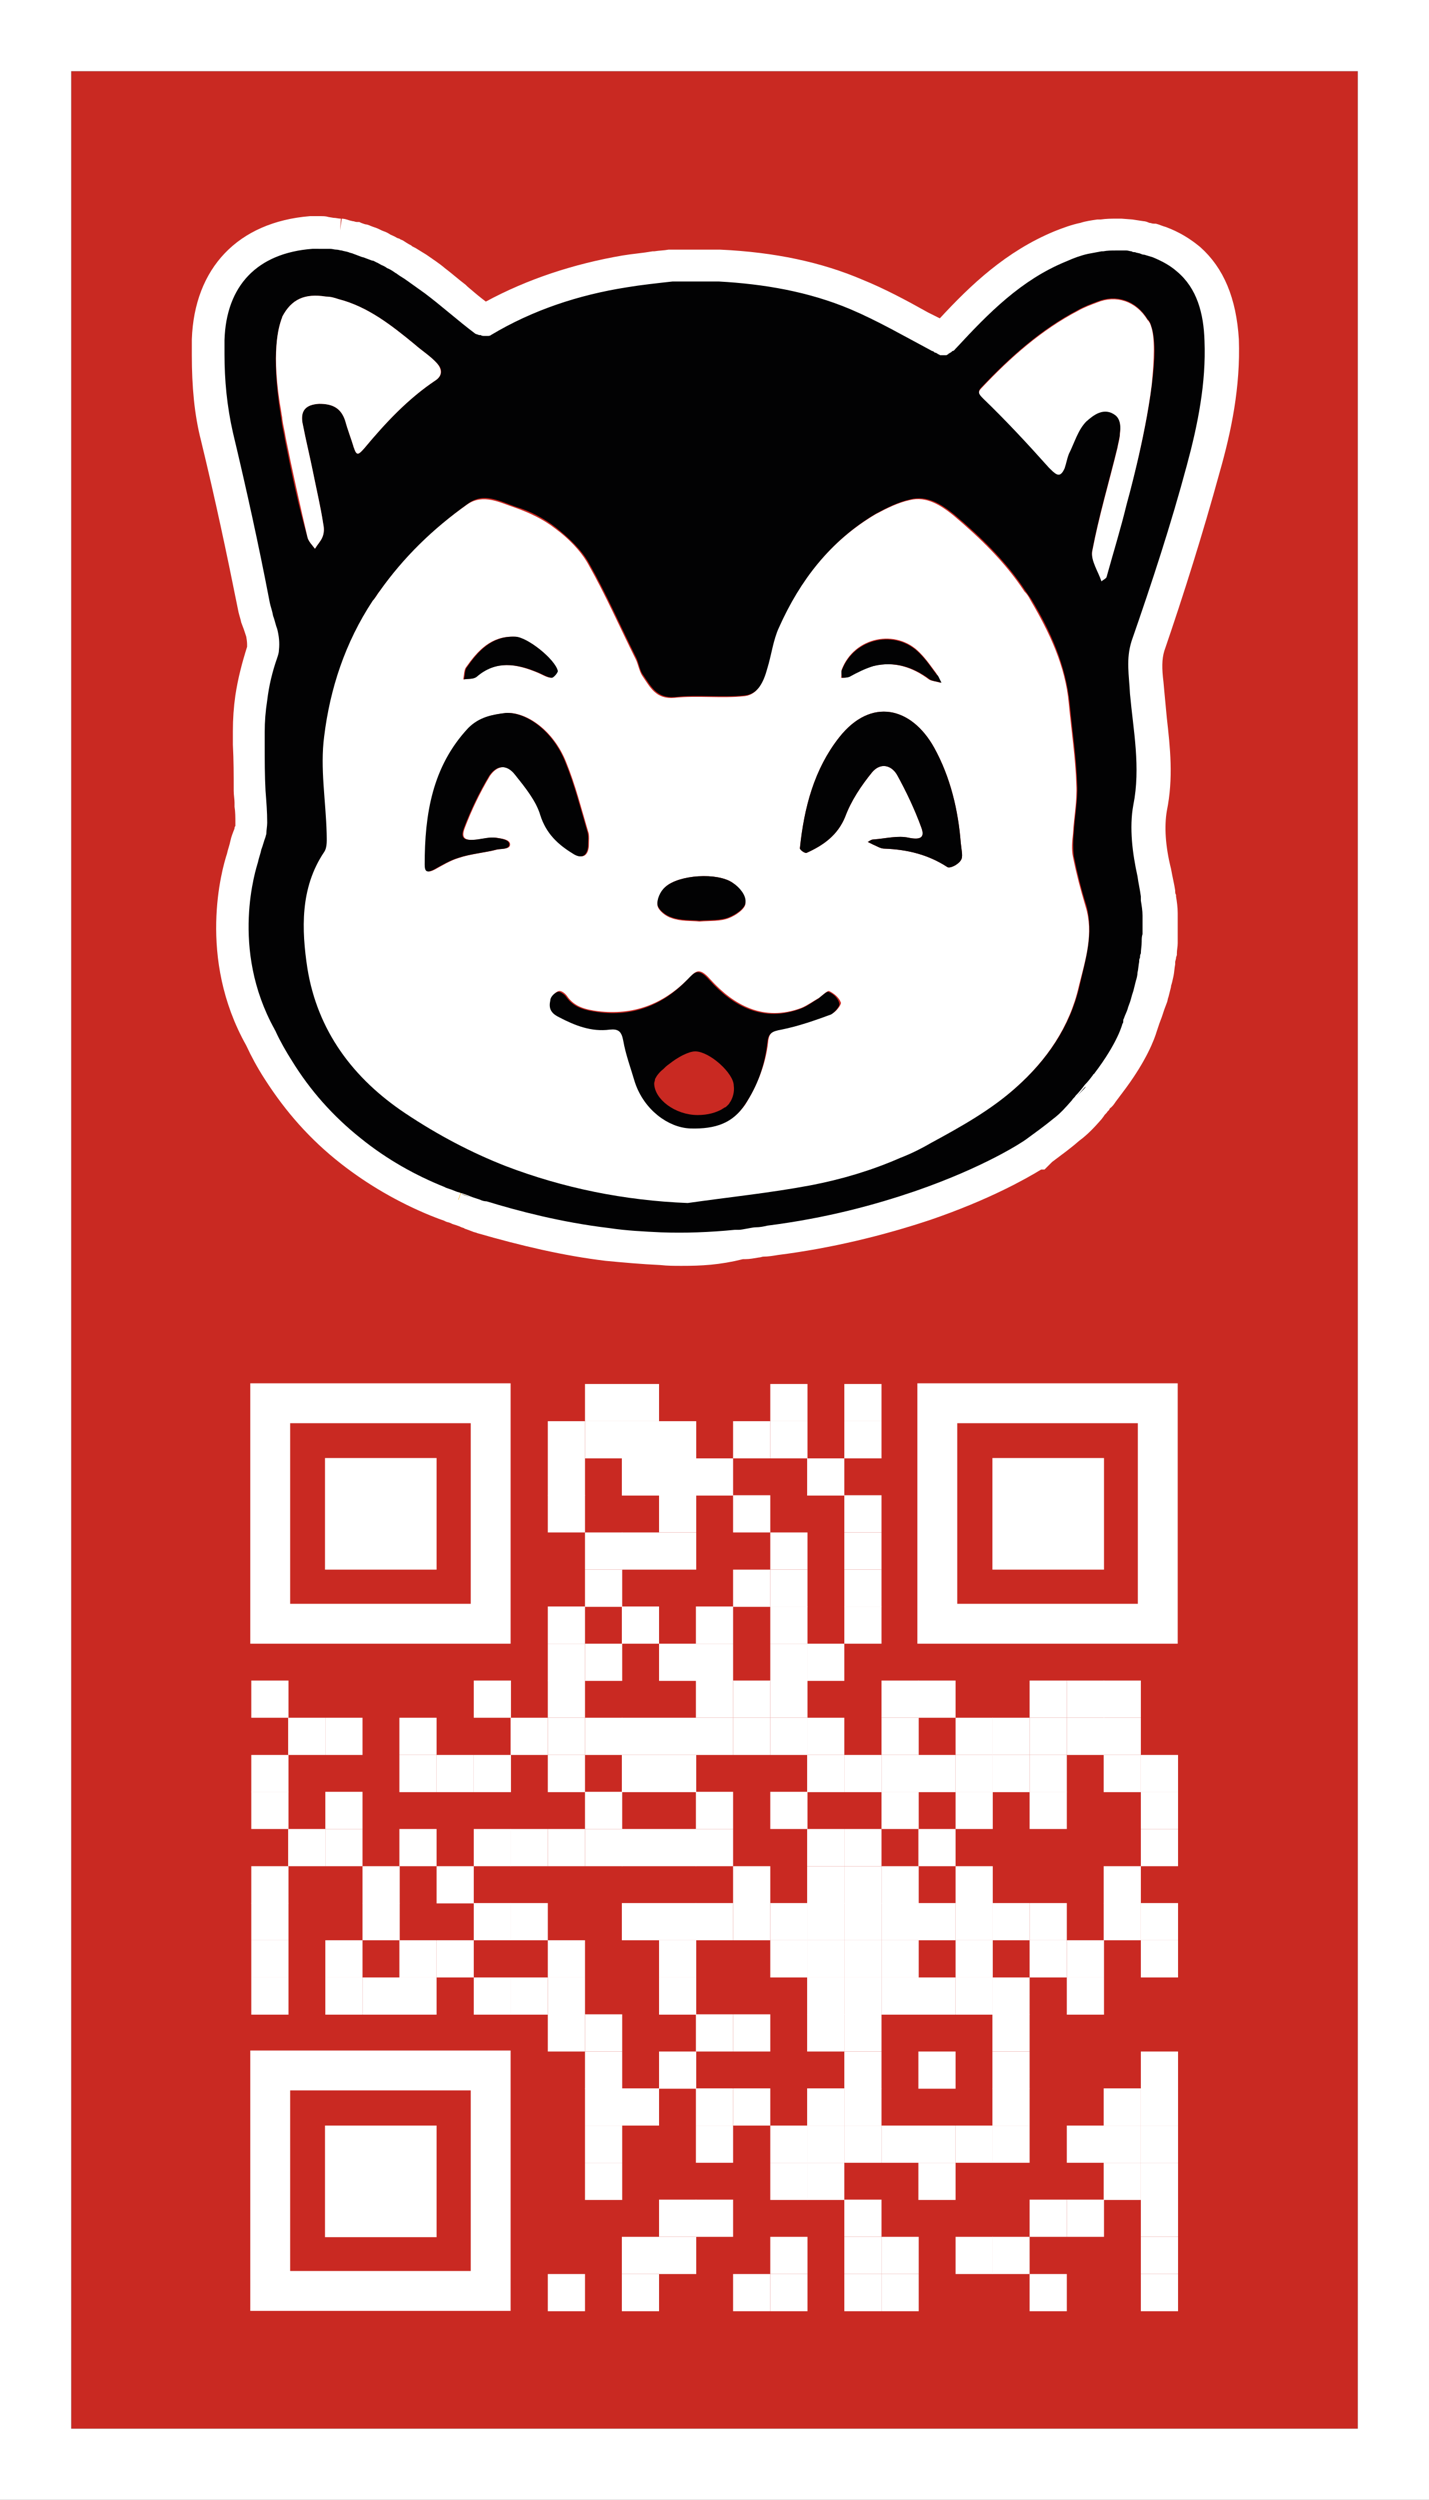 <?xml version="1.0" encoding="utf-8"?>
<!-- Generator: Adobe Illustrator 28.6.0, SVG Export Plug-In . SVG Version: 9.03 Build 54939)  -->
<!DOCTYPE svg PUBLIC "-//W3C//DTD SVG 1.1//EN" "http://www.w3.org/Graphics/SVG/1.1/DTD/svg11.dtd">
<svg version="1.1" id="Capa_1" xmlns:x="http://ns.adobe.com/Extensibility/1.0/" xmlns:i="http://ns.adobe.com/AdobeIllustrator/10.0/" xmlns:graph="http://ns.adobe.com/Graphs/1.0/"
	 xmlns="http://www.w3.org/2000/svg" xmlns:xlink="http://www.w3.org/1999/xlink" x="0px" y="0px" viewBox="0 0 170.6 298.4"
	 style="enable-background:new 0 0 170.6 298.4;" xml:space="preserve">
<rect x="0" y="0" width="170.6" height="298.4" fill="#333333" stroke="none"/>
<g>
	<g>
		<g>
			<rect x="8.5" y="8.5" style="fill:#C92922;" width="153.6" height="281.4"/>
		</g>
		<path style="fill:#FFFFFF;" d="M162.1,8.5v281.4H8.5V8.5H162.1 M170.6,0h-8.5H8.5H0v8.5v281.4v8.5h8.5h153.6h8.5v-8.5V8.5V0L170.6,0z"/>
	</g>
	<g>
		<g>
			<g>
				<g>
					<g>
						<g>
							<path style="fill:#FFFFFF;" d="M38.3,29.8c0.2,0,0.4,0,0.6,0c0.2,0,0.4,0,0.7,0c0.3,0,0.5,0.1,0.8,0.1c0.2,0,0.4,0.1,0.6,0.1
								c0.3,0.1,0.5,0.1,0.8,0.2c0.2,0.1,0.4,0.1,0.6,0.2c0.3,0.1,0.5,0.2,0.8,0.3c0.2,0.1,0.4,0.1,0.6,0.2c0.3,0.1,0.5,0.2,0.8,0.3
								c0.2,0.1,0.4,0.1,0.5,0.2c0.3,0.1,0.5,0.3,0.8,0.4c0.1,0.1,0.3,0.2,0.5,0.3c0.3,0.2,0.6,0.3,0.9,0.5c0.1,0.1,0.2,0.1,0.3,0.2
								c0.4,0.3,0.8,0.5,1.2,0.8c0.7,0.5,1.4,1,2.1,1.5c2,1.6,3.9,3.3,6,4.8c0.1,0.1,0.3,0.2,0.5,0.2c0.1,0,0.1,0,0.2,0
								c0.1,0,0.3,0.1,0.4,0.1c0,0,0.1,0,0.1,0c0.1,0,0.1,0,0.2,0c0,0,0.1,0,0.1,0c0.1,0,0.3-0.1,0.4-0.1c5.1-2.9,10.5-4.8,16.2-5.7
								c1.8-0.3,3.6-0.5,5.5-0.7c1.8,0,3.6,0,5.5,0c5.4,0.3,10.7,1.2,15.7,3.3c3.3,1.4,6.5,3.2,9.6,4.9c0.1,0.1,0.3,0.1,0.4,0.2v0
								c0.1,0,0.1,0,0.2,0.1c0.1,0,0.1,0.1,0.2,0.1c0,0,0.1,0,0.2,0.1c0.1,0,0.1,0,0.2,0.1c0.1,0,0.1,0,0.2,0c0.1,0,0.1,0,0.2,0
								c0.1,0,0.1,0,0.2,0c0,0,0.1,0,0.1,0c0.1,0,0.2-0.1,0.2-0.1c0,0,0.1,0,0.1-0.1c0.1,0,0.2-0.1,0.3-0.2c0,0,0.1-0.1,0.1-0.1
								c0.1-0.1,0.2-0.2,0.4-0.3l0.1-0.1c3.8-4.1,7.7-8.1,13.1-10.3c0.9-0.4,1.7-0.6,2.6-0.9c0.5-0.1,1.1-0.3,1.6-0.3
								c0.1,0,0.1,0,0.2,0c0.5-0.1,1-0.1,1.5-0.1h0.3c0.2,0,0.4,0,0.6,0c0.1,0,0.3,0,0.4,0c0.2,0,0.4,0.1,0.6,0.1
								c0.1,0,0.3,0,0.4,0.1c0.2,0,0.5,0.1,0.7,0.2c0.1,0,0.2,0,0.4,0.1c0.3,0.1,0.7,0.2,1,0.3c1.1,0.4,2.1,1,2.9,1.7
								c2.3,2,3.1,5,3.3,8.3c0.2,5-0.9,10-2.1,14.8c-1.9,7.1-4.2,14.1-6.5,21.1c-0.7,2.2-0.4,4.1-0.2,6.3c0.3,4.4,1.2,8.8,0.4,13.3
								c-0.5,2.7-0.1,5.8,0.5,8.5c0.2,0.8,0.3,1.6,0.4,2.4c0,0.2,0,0.4,0,0.5c0.1,0.6,0.1,1.2,0.2,1.8v0.7c0,0.5,0,1,0,1.5
								c0,0.3,0,0.6-0.1,0.9c0,0.5-0.1,0.9-0.1,1.4c0,0.2,0,0.3-0.1,0.5c0,0.2,0,0.3-0.1,0.5c-0.1,0.4-0.1,0.8-0.2,1.3
								c-0.1,0.4-0.1,0.7-0.2,1c-0.1,0.4-0.2,0.8-0.3,1.2c-0.1,0.4-0.2,0.7-0.3,1c-0.1,0.4-0.3,0.8-0.4,1.2c-0.1,0.3-0.3,0.7-0.4,1
								c0,0.1-0.1,0.2-0.1,0.3s-0.1,0.2-0.1,0.4c0,0-0.5,2.2-3.4,6c0,0-0.1,0.1-0.1,0.1c-0.3,0.4-0.6,0.8-1,1.2v0
								c-0.1,0.1-0.2,0.3-0.2,0.3c-0.3,0.3-0.6,0.6-0.9,0.9c-0.1,0.1-0.3,0.3-0.4,0.5c-0.7,0.8-1.4,1.5-2.2,2.2
								c-1.1,0.9-2.2,1.7-3.3,2.5c0,0,0,0,0,0c-0.4,0.3-4.9,3.4-13.3,6.2c-4.7,1.6-10.6,3.1-17.6,4.1c-0.4,0.1-0.9,0.2-1.4,0.2
								c-0.4,0-1.6,0.3-2,0.3c-0.2,0-0.4,0-0.5,0c-2.1,0.3-4.2,0.4-6.3,0.4c-0.8,0-1.7,0-2.5-0.1c-2.1-0.1-4.1-0.3-6.1-0.5
								c-5.9-0.8-11.1-2.1-14.7-3.2c-0.3-0.1-0.5-0.2-0.8-0.2c-0.3-0.1-0.6-0.2-0.9-0.3c-0.5-0.2-1-0.4-1.4-0.5
								c-0.2-0.1-0.4-0.1-0.6-0.2c-0.7-0.3-1.2-0.5-1.3-0.5v0c-3.5-1.4-6.9-3.3-10-5.8c-3.4-2.7-6.1-5.7-8.2-9.2
								c-0.7-1.2-1.4-2.4-2-3.6c0-0.1-0.1-0.1-0.1-0.2c-5.4-9.6-2.2-19.3-2-20c0,0,0,0,0,0c0.1-0.5,0.2-1,0.4-1.5s0.3-1,0.5-1.5
								c0-0.1,0.1-0.3,0.1-0.4c0.1-0.4,0.1-0.9,0.1-1.3c0-1.3-0.1-2.5-0.2-3.8c0-1.8,0-3.7-0.1-5.5c0-0.5,0-1,0-1.5
								c0-1.3,0.1-2.5,0.3-3.8c0.3-1.7,0.7-3.4,1.2-5.1c0.1-0.3,0.2-0.6,0.2-0.9c0.1-0.9,0-1.7-0.2-2.5c-0.1-0.5-0.3-1.1-0.5-1.6
								c-0.2-0.5-0.3-1-0.4-1.6c-1.3-6.8-2.8-13.5-4.4-20.3c-0.8-3.1-1-6.1-1-9.3c0-0.6,0-1.2,0-1.7c0.2-6.5,3.9-10.4,10.5-10.9
								c0.2,0,0.5,0,0.7,0L38.3,29.8 M38.3,28.3H38c-0.2,0-0.5,0-0.7,0c-7.4,0.6-11.7,5.1-11.9,12.4c0,0.6,0,1.2,0,1.8
								c0,3.5,0.4,6.7,1.1,9.6c1.7,7.2,3.2,13.8,4.4,20.2c0.1,0.6,0.3,1.1,0.4,1.6l0,0.1l0.1,0.4c0.1,0.4,0.2,0.7,0.3,1.1
								c0.2,0.8,0.2,1.3,0.1,1.9c0,0.2-0.1,0.4-0.1,0.6c-0.6,1.8-1,3.6-1.3,5.4c-0.2,1.3-0.3,2.6-0.3,4c0,0.5,0,1,0,1.5
								c0,1.8,0,3.7,0.1,5.5c0,0.5,0,0.9,0.1,1.3c0,0.8,0.1,1.7,0.1,2.5c0,0.3,0,0.6-0.1,0.9c0,0.1,0,0.2-0.1,0.3l0,0.1
								c-0.2,0.5-0.3,1-0.5,1.5c-0.1,0.5-0.3,1-0.4,1.5c-0.4,1.3-3.4,11.2,2.1,21.1l0.1,0.1c0.6,1.3,1.3,2.6,2.1,3.8
								c2.3,3.7,5.1,6.8,8.5,9.5c3,2.4,6.5,4.4,10.2,5.9l0.1,0c0.2,0.1,0.5,0.2,1.4,0.5l0,0l0.1,0c0.2,0.1,0.4,0.1,0.6,0.2
								c0.4,0.1,0.9,0.3,1.4,0.5l0,0l0,0c0.2,0,0.3,0.1,0.5,0.2l0.4,0.1l0.3,0.1c0.2,0.1,0.4,0.1,0.5,0.2c5,1.5,10,2.7,14.9,3.3
								c2,0.3,4.1,0.4,6.2,0.5c0.9,0,1.7,0.1,2.6,0.1c2.2,0,4.4-0.1,6.5-0.4c0.1,0,0.1,0,0.2,0c0,0,0.1,0,0.1,0
								c0.3,0,0.7-0.1,1.3-0.2c0.3-0.1,0.6-0.1,0.8-0.1c0.6,0,1.1-0.1,1.6-0.2c6.3-0.8,12.3-2.2,17.9-4.1c7.5-2.6,12-5.3,13.3-6.2
								h0.2l0.4-0.4c1.1-0.8,2.3-1.7,3.3-2.5c0.9-0.7,1.6-1.5,2.4-2.4l0.4-0.4c0.1-0.1,0.3-0.3,0.4-0.5c0.1-0.1,0.3-0.3,0.4-0.4
								c0.2-0.2,0.3-0.4,0.4-0.6c0.3-0.4,0.6-0.8,0.9-1.1l0.1-0.1l0,0l0,0c2.6-3.4,3.4-5.7,3.6-6.4c0-0.1,0.1-0.2,0.1-0.3l0.1-0.1
								l0.1-0.2c0.1-0.3,0.3-0.7,0.4-1c0.1-0.4,0.3-0.8,0.4-1.2l0.1-0.4c0.1-0.2,0.1-0.5,0.2-0.7c0.1-0.4,0.2-0.9,0.3-1.3
								c0.1-0.3,0.2-0.7,0.2-1c0.1-0.5,0.2-0.9,0.2-1.4c0,0,0-0.1,0-0.3c0-0.1,0-0.1,0-0.2c0-0.1,0-0.2,0-0.3c0-0.1,0-0.1,0-0.2
								l0-0.1v-0.1c0-0.4,0.1-0.9,0.1-1.4v0v-0.1c0-0.1,0-0.3,0-0.4c0-0.2,0-0.3,0-0.5c0-0.6,0-1.1,0-1.7v-0.7c0-0.7-0.1-1.3-0.2-2
								v-0.1c0-0.2,0-0.3,0-0.5c-0.1-0.7-0.3-1.6-0.4-2.4c-0.7-3.2-0.9-5.8-0.5-7.9c0.7-3.6,0.3-7.1,0-10.4
								c-0.1-1.1-0.2-2.2-0.3-3.3c0-0.4-0.1-0.8-0.1-1.1c-0.1-1.7-0.3-3.1,0.2-4.6c2.2-6.7,4.6-14,6.5-21.2
								c1.3-4.7,2.4-9.9,2.2-15.2c-0.2-4.3-1.4-7.3-3.8-9.4c-0.9-0.8-2-1.4-3.3-1.9c-0.3-0.1-0.7-0.2-1-0.3l-0.1,0
								c-0.2,0-0.3-0.1-0.3-0.1l-0.1,0l-0.1,0c-0.2-0.1-0.4-0.1-0.7-0.1l-0.1,0h-0.1l-0.1,0c-0.1,0-0.2,0-0.3,0l-0.6-0.1l-0.1,0
								h-0.1c-0.1,0-0.2,0-0.2,0l-0.1,0h-0.1c-0.1,0-0.2,0-0.3,0c-0.1,0-0.2,0-0.4,0h-0.3c-0.6,0-1.2,0-1.8,0.1h0l0,0
								c0,0-0.1,0-0.1,0c-0.6,0.1-1.2,0.2-1.8,0.4c-0.9,0.2-1.8,0.5-2.8,0.9c-5.8,2.4-9.9,6.6-13.6,10.7l0,0l0,0l0,0
								c0,0.1-0.1,0.1-0.1,0.1l-0.1,0.1l0,0l0,0l-0.1,0.1l0,0l0,0h0l0,0h0l-0.1,0l-0.1,0l-0.2-0.1c-0.1,0-0.1-0.1-0.2-0.1l-0.2-0.1
								c-0.7-0.4-1.4-0.7-2-1.1c-2.5-1.3-5-2.7-7.7-3.8c-4.7-2-10-3.1-16.2-3.4h0h0l-5.5,0h-0.1l-0.1,0c-0.6,0.1-1.3,0.2-2,0.2
								c-1.2,0.1-2.4,0.3-3.6,0.5c-6,0.9-11.6,2.9-16.6,5.8c0,0,0,0-0.1,0c0,0-0.1,0-0.1,0c0,0-0.1,0-0.1,0c-0.1,0-0.1,0-0.2,0
								c-1.1-0.8-2.2-1.7-3.2-2.6c-0.9-0.7-1.8-1.5-2.7-2.2c-0.7-0.6-1.4-1.1-2.1-1.6L48.7,32l-0.5-0.3l-0.1,0l-0.1,0
								c0,0-0.1-0.1-0.1-0.1l0,0l0,0c-0.3-0.2-0.6-0.4-0.9-0.5c0,0-0.1-0.1-0.3-0.1c-0.1,0-0.1-0.1-0.1-0.1
								c-0.3-0.2-0.6-0.3-0.9-0.5c-0.2-0.1-0.4-0.2-0.6-0.3c-0.2-0.1-0.5-0.2-0.8-0.4c-0.2-0.1-0.4-0.2-0.7-0.2l-0.2-0.1
								c-0.2-0.1-0.4-0.1-0.6-0.2c-0.1,0-0.2-0.1-0.3-0.1c-0.1,0-0.2,0-0.3-0.1c-0.3-0.1-0.6-0.1-0.9-0.2c-0.3-0.1-0.5-0.1-0.7-0.1
								l-0.1,0c-0.3,0-0.5-0.1-0.8-0.1c-0.2,0-0.3,0-0.5,0l-0.2,0C38.8,28.4,38.5,28.3,38.3,28.3L38.3,28.3z"/>
							<path style="fill:#FFFFFF;" d="M81.4,151.1c-0.9,0-1.7,0-2.6-0.1c-2.2-0.1-4.4-0.3-6.5-0.5c-5-0.6-10.1-1.8-15.3-3.3
								c-0.2-0.1-0.4-0.1-0.6-0.2l-0.8-0.3c-0.1,0-0.2-0.1-0.2-0.1l-0.3-0.1c-0.4-0.2-0.8-0.3-1.1-0.4l-0.2-0.1
								c-0.2-0.1-0.4-0.1-0.6-0.2l-0.2-0.1c-0.9-0.3-1.3-0.5-1.6-0.6c-3.9-1.6-7.5-3.7-10.7-6.2c-3.7-2.9-6.6-6.2-9.1-10.1
								c-0.9-1.4-1.6-2.7-2.2-4l0,0c-5.9-10.5-2.9-21.1-2.3-22.9c0.1-0.5,0.3-1,0.4-1.5c0.1-0.5,0.3-1,0.5-1.5l0,0
								c0-0.1,0-0.2,0.1-0.3c0-0.2,0-0.3,0-0.4c0-0.6,0-1.3-0.1-1.9l0-0.5c0-0.4-0.1-0.9-0.1-1.4c0-1.9,0-3.7-0.1-5.5
								c0-0.5,0-1,0-1.6c0-1.5,0.1-2.9,0.3-4.3c0.3-2,0.8-3.9,1.4-5.8l0-0.2c0-0.2,0-0.4-0.1-1c-0.1-0.3-0.2-0.6-0.3-0.9l-0.3-0.8
								c-0.1-0.5-0.3-1-0.4-1.6c-1.3-6.5-2.7-13.1-4.4-20.1c-0.8-3.1-1.1-6.5-1.1-10.2c0-0.6,0-1.2,0-1.8l0-0.1
								c0.3-8.5,5.5-14,14.1-14.7c0.4,0,0.6,0,0.9,0h0.3c0.4,0,0.7,0,1,0.1l0.6,0.1c0.3,0,0.6,0.1,0.9,0.1l-0.1,1.4c0,0,0,0,0,0
								c0,0,0,0,0,0l0.2-1.4c0.3,0,0.6,0.1,0.9,0.2l0.4,0.1c0.2,0,0.3,0.1,0.5,0.1l0.1,0c0,0,0.1,0,0.2,0l0.2,0.1
								c0.3,0.1,0.5,0.2,0.7,0.2l0.3,0.1c0.2,0.1,0.5,0.2,0.8,0.3c0.3,0.1,0.6,0.3,0.9,0.4c0.3,0.1,0.5,0.2,0.8,0.4
								c0.2,0.1,0.5,0.2,0.8,0.4l0.3,0.1c0.1,0.1,0.2,0.1,0.4,0.2c0.3,0.2,0.6,0.4,1,0.6l0.1,0.1c0,0,0,0,0,0l0.4,0.2l1.3,0.8
								c0.7,0.5,1.5,1,2.2,1.6c0.8,0.6,1.7,1.4,2.5,2l0.2,0.2c0.7,0.6,1.4,1.2,2.2,1.8c5-2.7,10.5-4.5,16.3-5.5
								c1.2-0.2,2.5-0.3,3.6-0.5l0.2,0c0.6-0.1,1.2-0.1,1.7-0.2l0.4,0l5.7,0l0.1,0c6.5,0.3,12.1,1.5,17,3.6c2.7,1.1,5.3,2.5,7.8,3.9
								l1.4,0.7c3.7-4,7.9-8,13.7-10.4c1-0.4,2.1-0.8,3.1-1c0.6-0.2,1.3-0.3,2-0.4l0.1,0l0.3,0c0.7-0.1,1.3-0.1,1.9-0.1h0.3
								c0.1,0,0.2,0,0.3,0l1.3,0.1l1.3,0.2c0.2,0,0.5,0.1,0.7,0.2c0.2,0,0.3,0.1,0.6,0.1l0.2,0c0.4,0.1,0.8,0.3,1.2,0.4
								c1.6,0.6,2.9,1.4,4.1,2.4c2.8,2.5,4.3,6.1,4.6,11c0.2,5.7-0.9,11-2.3,15.9c-2,7.3-4.3,14.6-6.6,21.3c-0.3,1-0.3,2.1-0.1,3.7
								l0.1,1.1c0.1,1.1,0.2,2.1,0.3,3.2c0.4,3.5,0.8,7.2,0,11.1c-0.3,1.8-0.2,4.1,0.5,6.9c0.2,1.1,0.4,1.9,0.5,2.6
								c0,0.2,0,0.4,0.1,0.5l0,0.2c0.1,0.6,0.2,1.3,0.2,2l0,0.8c0,0.5,0,1.1,0,1.7c0,0.2,0,0.4,0,0.6c0,0.1,0,0.2,0,0.2l0,0.3
								c0,0.4-0.1,0.8-0.1,1.2v0.2l-0.1,0.3c0,0,0,0.1,0,0.1l-0.1,0.4c0,0,0,0.1,0,0.1c0,0.1,0,0.1,0,0.2c-0.1,0.5-0.1,0.9-0.2,1.4
								c-0.1,0.5-0.2,0.9-0.3,1.2l0,0.1c-0.1,0.4-0.2,0.8-0.3,1.2c-0.1,0.2-0.1,0.5-0.2,0.7l-0.3,0.8c-0.1,0.3-0.2,0.6-0.3,0.9
								c-0.1,0.3-0.2,0.5-0.3,0.8l-0.3,0.9c-0.3,1-1.2,3.4-3.7,6.8l-0.3,0.4c-0.3,0.4-0.6,0.8-0.9,1.2c-0.2,0.3-0.4,0.6-0.7,0.8
								l-0.1,0.2c-0.1,0.1-0.1,0.1-0.2,0.2c-0.1,0.2-0.3,0.3-0.4,0.5l-0.3,0.4c-0.7,0.8-1.6,1.8-2.7,2.6c-0.9,0.8-2,1.6-3.2,2.5
								l-0.9,0.9h-0.4c-1.8,1.1-6.2,3.6-13.2,6c-5.7,1.9-11.9,3.4-18.2,4.2c-0.6,0.1-1.2,0.2-1.8,0.2c-0.1,0-0.3,0.1-0.5,0.1
								c-0.6,0.1-1.1,0.2-1.6,0.2l-0.3,0C85.9,151,83.7,151.1,81.4,151.1z M57.2,140.7c0.2,0.1,0.4,0.1,0.5,0.2l0.6,0.2
								c0.1,0,0.3,0.1,0.5,0.1c4.9,1.5,9.7,2.6,14.3,3.1c1.9,0.2,3.9,0.4,5.9,0.5c0.7,0,1.5,0.1,2.4,0.1c2,0,4-0.1,6-0.4l0.1,0
								c0.2,0,0.4,0,0.6,0c0.1,0,0.4-0.1,0.6-0.1c0.6-0.1,0.9-0.2,1.3-0.2c0.4,0,0.7-0.1,1.1-0.2l0.1,0c6-0.8,11.8-2.1,17.2-4
								c8.4-2.9,12.7-5.9,12.7-5.9l0.5-0.3c1-0.7,1.9-1.4,2.7-2.1c0.7-0.5,1.3-1.2,2-1.9l0.5-0.5c0.1-0.1,0.3-0.3,0.4-0.4
								c0,0,0,0,0,0v0l0.6-0.7c0.3-0.4,0.6-0.7,0.8-1c0.1-0.1,0.2-0.2,0.2-0.3c2.4-3.2,2.9-5,2.9-5l0.1-0.3l0.3-0.7
								c0.1-0.4,0.3-0.7,0.4-1c0.1-0.3,0.2-0.7,0.3-1l0.1-0.4c0.1-0.2,0.1-0.4,0.2-0.5l0-0.1c0.1-0.3,0.2-0.6,0.2-1l0-0.1
								c0.1-0.3,0.1-0.6,0.2-0.9c0.1-0.3,0.1-0.7,0.2-1.1l0-0.2c0-0.1,0-0.2,0.1-0.3l0-0.1c0-0.1,0-0.2,0-0.2c0-0.4,0.1-0.8,0.1-1.1
								c0-0.2,0-0.4,0-0.5c0-0.1,0-0.2,0-0.4c0-0.4,0-0.9,0-1.4l0-0.7c0-0.5-0.1-1-0.2-1.6l0-0.5c-0.1-0.7-0.2-1.4-0.4-2.2
								c-0.8-3.7-1-6.8-0.5-9.5c0.6-3,0.3-6.1-0.1-9.3c-0.1-1.1-0.2-2.3-0.3-3.4c0-0.4-0.1-0.7-0.1-1.1c-0.2-1.9-0.3-3.9,0.4-6.1
								c2.2-6.7,4.5-13.9,6.5-21c1.2-4.4,2.3-9.2,2.1-14.1c-0.1-3.2-0.9-5.3-2.5-6.7c-0.6-0.5-1.3-0.9-2.1-1.2
								c-0.3-0.1-0.5-0.2-0.8-0.3l0,0c-0.1,0-0.2,0-0.3-0.1l-0.1,0c-0.1,0-0.2-0.1-0.4-0.1c-0.1,0-0.1,0-0.2,0l-0.6-0.1
								c-0.1,0-0.2,0-0.4,0c-0.1,0-0.2,0-0.3,0l-0.5,0c-0.4,0-0.8,0-1.2,0.1c0,0-0.1,0-0.1,0l-0.1,0c-0.5,0.1-0.9,0.2-1.3,0.3
								c-0.8,0.2-1.5,0.4-2.3,0.8c-5,2.1-8.8,5.9-12.2,9.7l-0.1,0.1c-0.2,0.2-0.4,0.4-0.5,0.5c-0.1,0.1-0.2,0.1-0.2,0.2
								c-0.1,0.1-0.3,0.2-0.5,0.4c-0.1,0.1-0.3,0.1-0.4,0.2c-0.1,0-0.2,0.1-0.3,0.1l-0.1,0.1c-0.2,0.1-0.4,0.1-0.6,0.1
								c-0.2,0-0.5,0.1-0.8,0h-0.2l-0.2,0c-0.1,0-0.2,0-0.3-0.1c-0.1,0-0.2-0.1-0.4-0.1c-0.1,0-0.2-0.1-0.3-0.1
								c-0.1,0-0.2-0.1-0.3-0.1l-0.1,0c-0.1,0-0.1-0.1-0.2-0.1l-1.3-0.7c-0.4-0.2-0.8-0.4-1.2-0.7c-2.5-1.3-4.9-2.6-7.4-3.7
								c-4.2-1.8-9.1-2.8-14.9-3.1l-5.3,0c-0.6,0.1-1.2,0.2-1.9,0.2c-1.2,0.1-2.3,0.3-3.4,0.4c-5.6,0.9-10.7,2.7-15.4,5.4
								c-0.3,0.2-0.7,0.3-1.1,0.4l-0.2,0.1h-0.3c-0.1,0-0.2,0-0.3,0l-0.4,0c-0.2,0-0.4-0.1-0.6-0.1c-0.1,0-0.2,0-0.3-0.1l-0.1,0
								c-0.5-0.2-0.9-0.4-1.3-0.6c-1.1-0.9-2.3-1.8-3.4-2.7c-0.9-0.7-1.7-1.4-2.6-2.1c-0.7-0.5-1.3-1-1.9-1.4l-1.1-0.7
								c-0.1-0.1-0.3-0.2-0.4-0.3c-0.3-0.2-0.5-0.3-0.7-0.4l-0.2-0.1c-0.1-0.1-0.2-0.1-0.3-0.2c-0.2-0.1-0.4-0.2-0.6-0.3l-0.1-0.1
								c-0.1-0.1-0.2-0.1-0.3-0.1l-0.1,0c-0.2-0.1-0.4-0.2-0.6-0.3C42.7,33,42.5,33,42.4,33L42,32.8c-0.1,0-0.2-0.1-0.3-0.1l-0.2,0
								c-0.2,0-0.3-0.1-0.5-0.1c-0.2,0-0.4-0.1-0.6-0.1c-0.1,0-0.2,0-0.4-0.1l-0.1,0c-0.2,0-0.4-0.1-0.5-0.1l-0.2,0
								c-0.1,0-0.2,0-0.2,0l-0.3,0c-0.2,0-0.3,0-0.5,0H38c-0.2,0-0.3,0-0.5,0c-5.3,0.4-8.1,3.3-8.3,8.7c0,0.6,0,1.1,0,1.7
								c0,3.2,0.3,6,1,8.7c1.8,7.3,3.2,13.9,4.5,20.4c0.1,0.4,0.2,0.8,0.3,1.2l0.1,0.5c0.1,0.4,0.3,0.9,0.4,1.3
								c0.2,0.9,0.4,2.1,0.2,3.4c-0.1,0.5-0.2,0.9-0.3,1.3c-0.5,1.5-0.9,3.1-1.1,4.7c-0.2,1.1-0.2,2.2-0.2,3.5c0,0.4,0,0.9,0,1.3
								l0,0.1c0,1.8,0,3.7,0.1,5.5c0,0.3,0,0.7,0.1,1.2c0.1,0.9,0.1,1.8,0.1,2.7c0,0.6-0.1,1.2-0.2,1.8l0,0.2c0,0.2-0.1,0.3-0.1,0.5
								c-0.1,0.4-0.3,0.9-0.4,1.3c-0.1,0.4-0.2,0.7-0.3,1.1v0.3l-0.2,0.4c-0.5,1.5-2.7,9.7,1.8,17.9c0.1,0.1,0.1,0.2,0.2,0.4
								c0.6,1.2,1.2,2.3,1.8,3.4c2.1,3.3,4.6,6.1,7.7,8.6c2.8,2.2,6,4,9.5,5.5l1.3,0.5c0.1,0.1,0.3,0.1,0.5,0.2
								C56.2,140.3,56.7,140.5,57.2,140.7z M127.7,128.3C127.7,128.3,127.7,128.3,127.7,128.3C127.7,128.3,127.7,128.3,127.7,128.3z
								 M57.8,42.7C57.8,42.7,57.8,42.7,57.8,42.7C57.8,42.7,57.8,42.7,57.8,42.7z M57.4,42.7C57.4,42.7,57.4,42.7,57.4,42.7
								L57.4,42.7z"/>
						</g>
					</g>
					<g>
						<path style="fill:#F7B116;" d="M56.2,143.7c-0.5-0.1-1-0.3-1.5-0.5l0.5-1.4c0.4,0.1,0.9,0.3,1.4,0.5L56.2,143.7z"/>
						<path style="fill:#FFFFFF;" d="M55,142.5c0.4,0.1,0.9,0.3,1.4,0.5C56,142.8,55.5,142.7,55,142.5 M55.5,141.1l-1,2.8
							c0.4,0.2,0.9,0.3,1.5,0.5l0.9-2.8C56.4,141.4,55.9,141.2,55.5,141.1L55.5,141.1z"/>
					</g>
				</g>
			</g>
		</g>
		<g>
			<g>
				<path style="fill:#C92922;" d="M83,125.5c-1.5,0-4.9,2.6-4.9,3.8c0,2,2.5,3.8,5.2,3.8c2.8,0,4.4-1.3,4.3-3.5
					C87.6,128.1,84.7,125.5,83,125.5z"/>
			</g>
			<g>
				<path style="fill:#020203;" d="M128.5,130.9c0.3-0.3,0.6-0.6,0.9-0.9c0.1-0.1,0.2-0.2,0.2-0.3C129.3,130,128.9,130.5,128.5,130.9z"/>
				<path style="fill:#020203;" d="M55,142.5c0.5,0.2,0.9,0.3,1.4,0.5C55.9,142.8,55.4,142.6,55,142.5z"/>
				<path style="fill:#020203;" d="M141.7,55.5c1.3-4.8,2.3-9.8,2.1-14.8c-0.1-3.3-0.9-6.3-3.3-8.3c-0.8-0.7-1.7-1.2-2.9-1.7
					c-0.3-0.1-0.7-0.2-1-0.3c-0.1,0-0.2,0-0.4-0.1c-0.2-0.1-0.5-0.1-0.7-0.2c-0.1,0-0.3,0-0.4-0.1c-0.2,0-0.4-0.1-0.6-0.1
					c-0.1,0-0.3,0-0.4,0c-0.2,0-0.4,0-0.6,0h-0.3c-0.5,0-1,0-1.5,0.1c-0.1,0-0.1,0-0.2,0c-0.5,0.1-1.1,0.2-1.6,0.3
					c-0.9,0.2-1.7,0.5-2.6,0.9c-5.4,2.2-9.3,6.2-13.1,10.3l-0.1,0.1c-0.1,0.1-0.2,0.3-0.4,0.3c0,0-0.1,0.1-0.1,0.1
					c-0.1,0.1-0.2,0.1-0.3,0.2c0,0-0.1,0-0.1,0.1c-0.1,0-0.2,0.1-0.2,0.1c0,0-0.1,0-0.1,0c-0.1,0-0.1,0-0.2,0c-0.1,0-0.1,0-0.2,0
					c-0.1,0-0.1,0-0.2,0c-0.1,0-0.1,0-0.2-0.1c-0.1,0-0.1,0-0.2-0.1c-0.1,0-0.1-0.1-0.2-0.1c-0.1,0-0.1,0-0.2-0.1v0
					c-0.1-0.1-0.3-0.1-0.4-0.2c-3.2-1.7-6.3-3.5-9.6-4.9c-5-2.1-10.3-3-15.7-3.3c-1.8,0-3.7,0-5.5,0c-1.8,0.2-3.7,0.4-5.5,0.7
					c-5.7,0.9-11.2,2.7-16.2,5.7c-0.1,0.1-0.3,0.1-0.4,0.1c0,0-0.1,0-0.1,0c-0.1,0-0.1,0-0.2,0c0,0-0.1,0-0.1,0
					c-0.1,0-0.3,0-0.4-0.1c-0.1,0-0.1,0-0.2,0c-0.2-0.1-0.4-0.1-0.5-0.2c-2-1.5-4-3.3-6-4.8c-0.7-0.5-1.4-1-2.1-1.5
					c-0.4-0.3-0.8-0.5-1.2-0.8c-0.1-0.1-0.2-0.1-0.3-0.2c-0.3-0.2-0.6-0.4-0.9-0.5c-0.1-0.1-0.3-0.2-0.5-0.3
					c-0.3-0.1-0.5-0.3-0.8-0.4c-0.2-0.1-0.3-0.2-0.5-0.2c-0.3-0.1-0.5-0.2-0.8-0.3c-0.2-0.1-0.4-0.1-0.6-0.2
					c-0.3-0.1-0.5-0.2-0.8-0.3c-0.2-0.1-0.4-0.1-0.6-0.2c-0.3-0.1-0.5-0.1-0.8-0.2c-0.2,0-0.4-0.1-0.6-0.1c-0.3,0-0.5-0.1-0.8-0.1
					c-0.2,0-0.4,0-0.7,0c-0.2,0-0.4,0-0.6,0H38c-0.2,0-0.4,0-0.7,0c-6.6,0.5-10.3,4.4-10.5,10.9c0,0.6,0,1.1,0,1.7
					c0,3.1,0.3,6.2,1,9.3c1.6,6.7,3.1,13.5,4.4,20.3c0.1,0.5,0.3,1,0.4,1.6c0.2,0.5,0.3,1.1,0.5,1.6c0.2,0.8,0.3,1.6,0.2,2.5
					c0,0.3-0.1,0.6-0.2,0.9c-0.6,1.7-1,3.4-1.2,5.1c-0.2,1.3-0.3,2.5-0.3,3.8c0,0.5,0,1,0,1.5c0,1.8,0,3.7,0.1,5.5
					c0.1,1.3,0.2,2.5,0.2,3.8c0,0.4-0.1,0.9-0.1,1.3c0,0.1-0.1,0.3-0.1,0.4c-0.2,0.5-0.3,1-0.5,1.5c-0.1,0.5-0.3,1-0.4,1.5
					c0,0,0,0,0,0c-0.2,0.7-3.4,10.3,2,20c0,0.1,0.1,0.1,0.1,0.2c0.6,1.3,1.3,2.5,2,3.6c2.1,3.4,4.8,6.5,8.2,9.2
					c3.1,2.5,6.5,4.4,10,5.8v0c0.1,0.1,0.6,0.2,1.3,0.5c0.2,0.1,0.4,0.1,0.6,0.2c0.4,0.1,0.9,0.3,1.4,0.5c0.3,0.1,0.6,0.2,0.9,0.3
					c0.2,0.1,0.5,0.2,0.8,0.2c3.6,1.1,8.8,2.5,14.7,3.2c2,0.3,4,0.4,6.1,0.5c2.9,0.1,5.8,0,8.8-0.3c0.2,0,0.4,0,0.5,0
					c0.4,0,1.6-0.3,2-0.3c0.5,0,1-0.1,1.4-0.2c7.1-0.9,12.9-2.5,17.6-4.1c8.4-2.9,12.9-5.9,13.3-6.2c0,0,0,0,0,0
					c1.1-0.8,2.2-1.6,3.3-2.5c0.8-0.6,1.5-1.4,2.2-2.2c0.1-0.2,0.3-0.3,0.4-0.5c0.4-0.4,0.8-0.9,1.1-1.3c0.4-0.4,0.7-0.8,1-1.2
					c0-0.1,0.1-0.1,0.1-0.1c2.9-3.8,3.4-6,3.4-6c0.1-0.1,0.1-0.2,0.1-0.4s0.1-0.2,0.1-0.3c0.1-0.3,0.3-0.7,0.4-1
					c0.1-0.4,0.3-0.8,0.4-1.2c0.1-0.4,0.2-0.7,0.3-1c0.1-0.4,0.2-0.8,0.3-1.2c0.1-0.3,0.2-0.7,0.2-1c0.1-0.4,0.1-0.8,0.2-1.3
					c0-0.2,0-0.3,0.1-0.5c0-0.2,0-0.3,0.1-0.5c0-0.4,0.1-0.9,0.1-1.4c0-0.3,0-0.6,0.1-0.9c0-0.5,0-1,0-1.5v-0.7
					c0-0.6-0.1-1.2-0.2-1.8c0-0.2,0-0.4,0-0.5c-0.1-0.8-0.3-1.6-0.4-2.4c-0.6-2.7-1-5.8-0.5-8.5c0.9-4.5,0-8.9-0.4-13.3
					c-0.1-2.2-0.5-4.1,0.2-6.3C137.5,69.6,139.8,62.6,141.7,55.5z M34,52.4c-0.1-0.7-0.3-1.4-0.4-2.2c0-0.3-0.1-0.5-0.1-0.7
					C32.3,42,33.3,39,33.6,38.1c0.1-0.2,0.1-0.3,0.1-0.3c1.1-2.1,2.7-2.8,5.2-2.4c0.5,0,0.9,0.1,1.5,0.3c3.5,0.9,6.3,3.1,9.1,5.4
					c0.9,0.8,1.9,1.4,2.7,2.3c0.6,0.6,0.7,1.4-0.2,2c-3.3,2.2-6,5.1-8.5,8.1c-0.7,0.8-0.9,0.9-1.2,0.1c0-0.1-0.1-0.2-0.1-0.3
					c-0.3-1-0.7-2-1-3.1c-0.5-1.5-1.5-2-3.1-2c-1.6,0.1-2.2,0.8-2,2.2c0.4,2.1,0.9,4.1,1.3,6.1c0.4,2,0.9,4.1,1.2,6.1
					c0.1,0.5,0.1,1-0.1,1.5c-0.2,0.5-0.6,0.9-0.9,1.4c-0.3-0.4-0.8-0.9-0.9-1.4C35.6,60.3,34.8,56.4,34,52.4z M128.9,117.6
					c-1.1,4.9-3.9,8.9-7.5,12.1c-3,2.7-6.6,4.6-10.1,6.6c-1.2,0.7-2.5,1.3-3.7,1.8c-3.5,1.5-7.1,2.6-10.8,3.3
					c-4.8,0.9-9.7,1.4-14.6,2.1c-7.6-0.4-14.9-1.8-21.7-4.4c-4.2-1.6-8.2-3.7-12-6.3c-6.3-4.2-10.5-9.9-11.7-17.3
					c-0.7-4.6-0.9-9.6,2-13.9c0.4-0.5,0.3-1.4,0.3-2.2c-0.1-3.9-0.8-7.8-0.3-11.6c0.7-5.7,2.5-11.2,5.8-16.2
					c0.3-0.4,0.5-0.8,0.8-1.1c2.9-4.1,6.5-7.5,10.5-10.4c1.9-1.4,3.9-0.2,5.7,0.4c1.7,0.5,3.4,1.4,4.8,2.5c1.5,1.2,3,2.6,3.9,4.2
					c2.1,3.7,3.8,7.6,5.7,11.4c0.3,0.7,0.4,1.5,0.8,2c0.9,1.3,1.6,2.8,3.8,2.6c2.8-0.3,5.6,0.1,8.4-0.2c1.6-0.2,2.3-1.8,2.7-3.3
					c0.5-1.6,0.7-3.4,1.4-4.9c2.5-5.6,6.1-10.3,11.5-13.5c1.3-0.7,2.7-1.4,4.1-1.7c2-0.5,3.7,0.6,5.2,1.8c3.2,2.7,6.2,5.6,8.5,9.1
					c0.2,0.3,0.5,0.7,0.7,1c2.3,3.8,4.1,7.8,4.6,12.4c0.3,3.2,0.8,6.5,0.9,9.7c0.1,1.9-0.3,3.8-0.4,5.8c-0.1,0.9-0.1,1.9,0,2.8
					c0.4,2,0.9,4,1.5,5.9C130.6,111.4,129.6,114.5,128.9,117.6z M134.5,60.1c-0.7,2.9-1.6,5.8-2.4,8.7c-0.1,0.2-0.4,0.3-0.6,0.5
					c-0.4-1.2-1.3-2.5-1.1-3.6c0.8-4.2,2-8.2,3-12.3c0.1-0.6,0.3-1.2,0.3-1.7c0-0.1,0.3-1.5-0.5-2.2c-1.4-1.1-2.7,0-3.5,0.7
					c-1,1-1.4,2.5-2.1,3.9c-0.2,0.5-0.3,1.1-0.5,1.7c-0.5,1.1-0.9,0.9-1.7,0.1c-0.1-0.1-0.1-0.1-0.2-0.2c-2.5-2.8-5.1-5.6-7.8-8.2
					c-0.6-0.6-0.7-0.8-0.2-1.3c3.4-3.6,7.1-6.9,11.5-9.2c0.7-0.4,1.5-0.7,2.3-1c2.2-0.9,4.6-0.2,6,2.1c0,0,0.1,0.1,0.1,0.1
					c0.1,0.1,0.1,0.2,0.2,0.3c0,0.1,0.1,0.2,0.1,0.3c0.6,1.6,0.5,4.3,0.1,7.2C136.7,52.4,134.5,60.1,134.5,60.1z"/>
				<path style="fill:#FFFFFF;" d="M129.6,108.2c-0.6-2-1.1-3.9-1.5-5.9c-0.2-0.9-0.1-1.9,0-2.8c0.1-1.9,0.5-3.9,0.4-5.8
					c-0.1-3.2-0.6-6.5-0.9-9.7c-0.4-4.5-2.3-8.5-4.6-12.4c-0.2-0.4-0.4-0.7-0.7-1c-2.3-3.5-5.3-6.4-8.5-9.1
					c-1.5-1.2-3.2-2.3-5.2-1.8c-1.4,0.3-2.8,1-4.1,1.7c-5.4,3.2-9,7.9-11.5,13.5c-0.7,1.5-0.9,3.3-1.4,4.9c-0.4,1.5-1.1,3.1-2.7,3.3
					c-2.8,0.3-5.6-0.1-8.4,0.2c-2.2,0.2-2.9-1.3-3.8-2.6c-0.4-0.6-0.5-1.4-0.8-2c-1.9-3.8-3.6-7.7-5.7-11.4
					c-0.9-1.6-2.4-3.1-3.9-4.2c-1.4-1.1-3.1-1.9-4.8-2.5c-1.8-0.6-3.8-1.7-5.7-0.4c-4.1,2.9-7.6,6.3-10.5,10.4
					c-0.3,0.4-0.5,0.8-0.8,1.1c-3.3,5-5.1,10.5-5.8,16.2c-0.5,3.8,0.2,7.7,0.3,11.6c0,0.7,0.1,1.6-0.3,2.2c-2.9,4.3-2.7,9.3-2,13.9
					c1.2,7.4,5.4,13.1,11.7,17.3c3.9,2.6,7.9,4.7,12,6.3c6.8,2.6,14.1,4.1,21.7,4.4c4.9-0.7,9.8-1.2,14.6-2.1
					c3.7-0.7,7.4-1.8,10.8-3.3c1.3-0.5,2.5-1.1,3.7-1.8c3.5-1.9,7.1-3.9,10.1-6.6c3.6-3.2,6.4-7.2,7.5-12.1
					C129.6,114.5,130.6,111.4,129.6,108.2z M100.5,79.9c1.5-3.9,6.5-4.9,9.3-2c0.8,0.8,1.4,1.7,2,2.5c0.1,0.2,0.2,0.4,0.5,1.1
					c-0.7-0.2-1.1-0.2-1.4-0.4c-2-1.5-4.2-2.2-6.7-1.6c-1,0.3-2,0.8-2.9,1.3c-0.3,0.1-0.6,0.1-0.9,0.1
					C100.5,80.6,100.4,80.2,100.5,79.9z M79.4,105.9c1.6-1.5,6.3-1.8,8.1-0.5c0.7,0.5,1.5,1.6,1.5,2.4c0,0.7-1.2,1.5-2,1.8
					c-1,0.4-2.2,0.3-3.5,0.4c-1-0.1-2.2,0-3.3-0.4c-0.7-0.2-1.6-0.9-1.7-1.5C78.4,107.4,78.9,106.4,79.4,105.9z M55.6,79.7
					c1.4-2,3-3.8,5.8-3.7c1.5,0,4.9,2.7,5.1,4.1c0,0.2-0.5,0.8-0.7,0.8c-0.5,0-1.1-0.4-1.6-0.6c-2.6-1.1-5.1-1.5-7.4,0.5
					c-0.4,0.3-1,0.2-1.5,0.3C55.4,80.6,55.4,80,55.6,79.7z M61.6,92.5c-1-1.3-2.2-1.2-3.1,0.1c-1.2,2-2.2,4.1-3,6.2
					c-0.5,1.3,0,1.6,1.6,1.4c0.7-0.1,1.5-0.3,2.2-0.2c0.6,0.1,1.6,0.2,1.6,0.8c0,0.6-1,0.5-1.5,0.6c-1.5,0.4-3.1,0.5-4.6,1
					c-1,0.3-2,0.9-2.9,1.4c-0.8,0.4-1.1,0.3-1.1-0.6c0-6,0.9-11.7,5.2-16.3c1.3-1.3,2.8-1.6,4.5-1.8c2.4-0.1,5.6,2.1,7.1,5.9
					c1.1,2.7,1.8,5.5,2.6,8.2c0.2,0.5,0.1,1.2,0.1,1.8c-0.1,1.3-0.9,1.5-1.8,0.9c-1.8-1.1-3.2-2.4-3.9-4.6
					C64,95.6,62.7,94,61.6,92.5z M99.3,121c-1.9,0.7-3.9,1.4-5.9,1.8c-1.1,0.2-1.6,0.4-1.7,1.6c-0.3,2.7-1.3,5.1-2.7,7.4
					c-1.4,2-3.4,2.9-6.5,2.8c-2.6,0-5.5-2.1-6.6-5.5c-0.6-1.6-1.1-3.3-1.4-5c-0.2-1.1-0.6-1.4-1.6-1.3c-2.2,0.3-4.2-0.5-6.1-1.5
					c-1-0.5-1.2-1.1-1-2c0.1-0.4,0.5-0.9,0.9-1c0.3-0.1,0.8,0.3,1,0.6c0.9,1.3,2.2,1.6,3.7,1.8c4.2,0.5,7.7-0.8,10.7-3.8
					c0.9-0.9,1.3-1.6,2.7,0c2.8,3.1,6.4,5.1,10.9,3.4c0.7-0.3,1.4-0.8,2.1-1.2c0.4-0.3,1-0.9,1.2-0.8c0.6,0.3,1.2,0.8,1.4,1.4
					C100.4,120,99.8,120.8,99.3,121z M114.7,102.7c-0.3,0.5-1.3,1-1.6,0.8c-2.3-1.5-4.8-2.1-7.5-2.2c-0.5,0-0.9-0.3-1.4-0.5
					c-0.2-0.1-0.4-0.2-0.6-0.3c0.2-0.1,0.4-0.3,0.7-0.3c1.4-0.1,2.9-0.5,4.2-0.2c1.5,0.3,1.9-0.1,1.5-1.2c-0.8-2.2-1.8-4.3-2.9-6.3
					c-0.7-1.2-2-1.5-3-0.3c-1.3,1.6-2.5,3.4-3.2,5.3c-0.9,2.2-2.6,3.4-4.6,4.3c-0.2,0.1-0.9-0.4-0.8-0.6c0.5-4.8,1.7-9.4,4.7-13.2
					c3.8-4.8,8.6-3.6,11.3,1.2c2,3.6,2.9,7.6,3.2,11.4C114.8,101.6,115,102.3,114.7,102.7z"/>
				<path style="fill:#FFFFFF;" d="M137.5,45.9c-0.8,6.5-3,14.3-3,14.3c-0.7,2.9-1.6,5.8-2.4,8.7c-0.1,0.2-0.4,0.3-0.6,0.5
					c-0.4-1.2-1.3-2.5-1.1-3.6c0.8-4.2,2-8.2,3-12.3c0.1-0.6,0.3-1.2,0.3-1.7c0-0.1,0.3-1.5-0.5-2.2c-1.4-1.1-2.7,0-3.5,0.7
					c-1,1-1.4,2.5-2.1,3.9c-0.2,0.5-0.3,1.1-0.5,1.7c-0.5,1.1-0.9,0.9-1.7,0.1c-0.1-0.1-0.1-0.1-0.2-0.2c-2.5-2.8-5.1-5.6-7.8-8.2
					c-0.6-0.6-0.7-0.8-0.2-1.3c3.4-3.6,7.1-6.9,11.5-9.2c0.7-0.4,1.5-0.7,2.3-1c2.2-0.9,4.6-0.2,6,2.1c0,0,0.1,0.1,0.1,0.1
					c0.1,0.1,0.1,0.2,0.2,0.3c0,0.1,0.1,0.2,0.1,0.3C137.9,40.2,137.8,42.9,137.5,45.9z"/>
				<path style="fill:#FFFFFF;" d="M52,45.4c-3.3,2.2-6,5.1-8.5,8.1c-0.7,0.8-0.9,0.9-1.2,0.1c0-0.1-0.1-0.2-0.1-0.3c-0.3-1-0.7-2-1-3.1
					c-0.5-1.5-1.5-2-3.1-2c-1.6,0.1-2.2,0.8-2,2.2c0.4,2.1,0.9,4.1,1.3,6.1c0.4,2,0.9,4.1,1.2,6.1c0.1,0.5,0.1,1-0.1,1.5
					c-0.2,0.5-0.6,0.9-0.9,1.4c-0.3-0.4-0.8-0.9-0.9-1.4c-0.9-3.9-1.8-7.9-2.6-11.9c-0.1-0.7-0.3-1.4-0.4-2.2c0-0.3-0.1-0.5-0.1-0.7
					C32.3,42,33.3,39,33.6,38.1c0.1-0.2,0.1-0.3,0.1-0.3c1.1-2.1,2.7-2.8,5.2-2.4c0.5,0,0.9,0.1,1.5,0.3c3.5,0.9,6.3,3.1,9.1,5.4
					c0.9,0.8,1.9,1.4,2.7,2.3C52.7,44,52.9,44.8,52,45.4z"/>
				<path style="fill:#020203;" d="M98.9,118.4c-0.2-0.1-0.8,0.5-1.2,0.8c-0.7,0.4-1.3,0.9-2.1,1.2c-4.5,1.7-8.1-0.3-10.9-3.4
					c-1.4-1.6-1.8-0.9-2.7,0c-2.9,3-6.5,4.4-10.7,3.8c-1.4-0.2-2.8-0.5-3.7-1.8c-0.2-0.3-0.8-0.7-1-0.6c-0.4,0.1-0.9,0.6-0.9,1
					c-0.2,0.9,0,1.5,1,2c1.9,1,3.9,1.8,6.1,1.5c1-0.1,1.4,0.2,1.6,1.3c0.3,1.7,0.9,3.3,1.4,5c1.1,3.3,4,5.4,6.6,5.5
					c3.1,0.1,5.1-0.7,6.5-2.8c1.5-2.2,2.4-4.7,2.7-7.4c0.1-1.2,0.6-1.4,1.7-1.6c2-0.4,4-1.1,5.9-1.8c0.4-0.2,1.1-1,1-1.3
					C100.1,119.2,99.5,118.6,98.9,118.4z M87.2,131.5c-0.1,0.1-0.1,0.2-0.2,0.3c-0.1,0.1-0.1,0.1-0.2,0.2c-0.1,0.1-0.2,0.2-0.3,0.2
					c-0.1,0.1-0.2,0.1-0.3,0.2c-0.7,0.4-1.7,0.7-2.9,0.7c-2.7,0-5.2-1.9-5.2-3.8c0-0.1,0.1-0.3,0.1-0.5c0.2-0.4,0.5-0.8,1-1.2
					c0.2-0.2,0.4-0.4,0.7-0.6c1-0.8,2.3-1.5,3.1-1.5c1.7,0,4.6,2.6,4.6,4.1C87.7,130.3,87.5,131,87.2,131.5z"/>
				<path style="fill:#020203;" d="M70.2,101c-0.1,1.3-0.9,1.5-1.8,0.9c-1.8-1.1-3.2-2.4-3.9-4.6c-0.5-1.7-1.8-3.3-3-4.8
					c-1-1.3-2.2-1.2-3.1,0.1c-1.2,2-2.2,4.1-3,6.2c-0.5,1.3,0,1.6,1.6,1.4c0.7-0.1,1.5-0.3,2.2-0.2c0.6,0.1,1.6,0.2,1.6,0.8
					c0,0.6-1,0.5-1.5,0.6c-1.5,0.4-3.1,0.5-4.6,1c-1,0.3-2,0.9-2.9,1.4c-0.8,0.4-1.1,0.3-1.1-0.6c0-6,0.9-11.7,5.2-16.3
					c1.3-1.3,2.8-1.6,4.5-1.8c2.4-0.1,5.6,2.1,7.1,5.9c1.1,2.7,1.8,5.5,2.6,8.2C70.3,99.8,70.2,100.4,70.2,101z"/>
				<path style="fill:#020203;" d="M114.7,102.7c-0.3,0.5-1.3,1-1.6,0.8c-2.3-1.5-4.8-2.1-7.5-2.2c-0.5,0-0.9-0.3-1.4-0.5
					c-0.2-0.1-0.4-0.2-0.6-0.3c0.2-0.1,0.4-0.3,0.7-0.3c1.4-0.1,2.9-0.5,4.2-0.2c1.5,0.3,1.9-0.1,1.5-1.2c-0.8-2.2-1.8-4.3-2.9-6.3
					c-0.7-1.2-2-1.5-3-0.3c-1.3,1.6-2.5,3.4-3.2,5.3c-0.9,2.2-2.6,3.4-4.6,4.3c-0.2,0.1-0.9-0.4-0.8-0.6c0.5-4.8,1.7-9.4,4.7-13.2
					c3.8-4.8,8.6-3.6,11.3,1.2c2,3.6,2.9,7.6,3.2,11.4C114.8,101.6,115,102.3,114.7,102.7z"/>
				<path style="fill:#020203;" d="M89,107.7c0,0.7-1.2,1.5-2,1.8c-1,0.4-2.2,0.3-3.5,0.4c-1-0.1-2.2,0-3.3-0.4c-0.7-0.2-1.6-0.9-1.7-1.5
					c-0.1-0.6,0.3-1.6,0.9-2.1c1.6-1.5,6.3-1.8,8.1-0.5C88.3,105.9,89.1,106.9,89,107.7z"/>
				<path style="fill:#020203;" d="M66.6,80.1c0,0.2-0.5,0.8-0.7,0.8c-0.5,0-1.1-0.4-1.6-0.6c-2.6-1.1-5.1-1.5-7.4,0.5
					c-0.4,0.3-1,0.2-1.5,0.3c0.1-0.5,0.1-1.1,0.3-1.4c1.4-2,3-3.8,5.8-3.7C62.9,76,66.3,78.7,66.6,80.1z"/>
				<path style="fill:#020203;" d="M112.4,81.5c-0.7-0.2-1.1-0.2-1.4-0.4c-2-1.5-4.2-2.2-6.7-1.6c-1,0.3-2,0.8-2.9,1.3
					c-0.3,0.1-0.6,0.1-0.9,0.1c0-0.3-0.1-0.7,0-0.9c1.5-3.9,6.5-4.9,9.3-2c0.8,0.8,1.4,1.7,2,2.5C112,80.6,112.1,80.9,112.4,81.5z"
					/>
			</g>
		</g>
	</g>
	<g transform="translate(80,80)">
		<g transform="translate(360,0) scale(0.4,0.4)">
			<g transform="">
				<rect x="-925.4" y="213" style="fill:#FFFFFF;" width="11.1" height="11.1"/>
			</g>
		</g>
		<g transform="translate(400,0) scale(0.4,0.4)">
			<g transform="">
				<rect x="-1014.4" y="213" style="fill:#FFFFFF;" width="11.1" height="11.1"/>
			</g>
		</g>
		<g transform="translate(560,0) scale(0.4,0.4)">
			<g transform="">
				<rect x="-1370.1" y="213" style="fill:#FFFFFF;" width="11.1" height="11.1"/>
			</g>
		</g>
		<g transform="translate(640,0) scale(0.4,0.4)">
			<g transform="">
				<rect x="-1548" y="213" style="fill:#FFFFFF;" width="11.1" height="11.1"/>
			</g>
		</g>
		<g transform="translate(320,40) scale(0.4,0.4)">
			<g transform="">
				<rect x="-836.5" y="124.1" style="fill:#FFFFFF;" width="11.1" height="11.1"/>
			</g>
		</g>
		<g transform="translate(360,40) scale(0.4,0.4)">
			<g transform="">
				<rect x="-925.4" y="124.1" style="fill:#FFFFFF;" width="11.1" height="11.1"/>
			</g>
		</g>
		<g transform="translate(400,40) scale(0.4,0.4)">
			<g transform="">
				<rect x="-1014.4" y="124.1" style="fill:#FFFFFF;" width="11.1" height="11.1"/>
			</g>
		</g>
		<g transform="translate(440,40) scale(0.4,0.4)">
			<g transform="">
				<rect x="-1103.3" y="124.1" style="fill:#FFFFFF;" width="11.1" height="11.1"/>
			</g>
		</g>
		<g transform="translate(520,40) scale(0.4,0.4)">
			<g transform="">
				<rect x="-1281.2" y="124.1" style="fill:#FFFFFF;" width="11.1" height="11.1"/>
			</g>
		</g>
		<g transform="translate(560,40) scale(0.4,0.4)">
			<g transform="">
				<rect x="-1370.1" y="124.1" style="fill:#FFFFFF;" width="11.1" height="11.1"/>
			</g>
		</g>
		<g transform="translate(640,40) scale(0.4,0.4)">
			<g transform="">
				<rect x="-1548" y="124.1" style="fill:#FFFFFF;" width="11.1" height="11.1"/>
			</g>
		</g>
		<g transform="translate(320,80) scale(0.4,0.4)">
			<g transform="">
				<rect x="-836.5" y="35.2" style="fill:#FFFFFF;" width="11.1" height="11.1"/>
			</g>
		</g>
		<g transform="translate(400,80) scale(0.4,0.4)">
			<g transform="">
				<rect x="-1014.4" y="35.2" style="fill:#FFFFFF;" width="11.1" height="11.1"/>
			</g>
		</g>
		<g transform="translate(440,80) scale(0.4,0.4)">
			<g transform="">
				<rect x="-1103.3" y="35.2" style="fill:#FFFFFF;" width="11.1" height="11.1"/>
			</g>
		</g>
		<g transform="translate(480,80) scale(0.4,0.4)">
			<g transform="">
				<rect x="-1192.3" y="35.2" style="fill:#FFFFFF;" width="11.1" height="11.1"/>
			</g>
		</g>
		<g transform="translate(600,80) scale(0.4,0.4)">
			<g transform="">
				<rect x="-1459.1" y="35.2" style="fill:#FFFFFF;" width="11.1" height="11.1"/>
			</g>
		</g>
		<g transform="translate(320,120) scale(0.4,0.4)">
			<g transform="">
				<rect x="-836.5" y="-53.8" style="fill:#FFFFFF;" width="11.1" height="11.1"/>
			</g>
		</g>
		<g transform="translate(440,120) scale(0.4,0.4)">
			<g transform="">
				<rect x="-1103.3" y="-53.8" style="fill:#FFFFFF;" width="11.1" height="11.1"/>
			</g>
		</g>
		<g transform="translate(520,120) scale(0.4,0.4)">
			<g transform="">
				<rect x="-1281.2" y="-53.8" style="fill:#FFFFFF;" width="11.1" height="11.1"/>
			</g>
		</g>
		<g transform="translate(640,120) scale(0.4,0.4)">
			<g transform="">
				<rect x="-1548" y="-53.8" style="fill:#FFFFFF;" width="11.1" height="11.1"/>
			</g>
		</g>
		<g transform="translate(360,160) scale(0.4,0.4)">
			<g transform="">
				<rect x="-925.4" y="-142.7" style="fill:#FFFFFF;" width="11.1" height="11.1"/>
			</g>
		</g>
		<g transform="translate(400,160) scale(0.4,0.4)">
			<g transform="">
				<rect x="-1014.4" y="-142.7" style="fill:#FFFFFF;" width="11.1" height="11.1"/>
			</g>
		</g>
		<g transform="translate(440,160) scale(0.4,0.4)">
			<g transform="">
				<rect x="-1103.3" y="-142.7" style="fill:#FFFFFF;" width="11.1" height="11.1"/>
			</g>
		</g>
		<g transform="translate(560,160) scale(0.4,0.4)">
			<g transform="">
				<rect x="-1370.1" y="-142.7" style="fill:#FFFFFF;" width="11.1" height="11.1"/>
			</g>
		</g>
		<g transform="translate(640,160) scale(0.4,0.4)">
			<g transform="">
				<rect x="-1548" y="-142.7" style="fill:#FFFFFF;" width="11.1" height="11.1"/>
			</g>
		</g>
		<g transform="translate(360,200) scale(0.4,0.4)">
			<g transform="">
				<rect x="-925.4" y="-231.6" style="fill:#FFFFFF;" width="11.1" height="11.1"/>
			</g>
		</g>
		<g transform="translate(520,200) scale(0.4,0.4)">
			<g transform="">
				<rect x="-1281.2" y="-231.6" style="fill:#FFFFFF;" width="11.1" height="11.1"/>
			</g>
		</g>
		<g transform="translate(560,200) scale(0.4,0.4)">
			<g transform="">
				<rect x="-1370.1" y="-231.6" style="fill:#FFFFFF;" width="11.1" height="11.1"/>
			</g>
		</g>
		<g transform="translate(640,200) scale(0.4,0.4)">
			<g transform="">
				<rect x="-1548" y="-231.6" style="fill:#FFFFFF;" width="11.1" height="11.1"/>
			</g>
		</g>
		<g transform="translate(320,240) scale(0.4,0.4)">
			<g transform="">
				<rect x="-836.5" y="-320.6" style="fill:#FFFFFF;" width="11.1" height="11.1"/>
			</g>
		</g>
		<g transform="translate(400,240) scale(0.4,0.4)">
			<g transform="">
				<rect x="-1014.4" y="-320.6" style="fill:#FFFFFF;" width="11.1" height="11.1"/>
			</g>
		</g>
		<g transform="translate(480,240) scale(0.4,0.4)">
			<g transform="">
				<rect x="-1192.3" y="-320.6" style="fill:#FFFFFF;" width="11.1" height="11.1"/>
			</g>
		</g>
		<g transform="translate(560,240) scale(0.4,0.4)">
			<g transform="">
				<rect x="-1370.1" y="-320.6" style="fill:#FFFFFF;" width="11.1" height="11.1"/>
			</g>
		</g>
		<g transform="translate(640,240) scale(0.4,0.4)">
			<g transform="">
				<rect x="-1548" y="-320.6" style="fill:#FFFFFF;" width="11.1" height="11.1"/>
			</g>
		</g>
		<g transform="translate(320,280) scale(0.4,0.4)">
			<g transform="">
				<rect x="-836.5" y="-409.5" style="fill:#FFFFFF;" width="11.1" height="11.1"/>
			</g>
		</g>
		<g transform="translate(360,280) scale(0.4,0.4)">
			<g transform="">
				<rect x="-925.4" y="-409.5" style="fill:#FFFFFF;" width="11.1" height="11.1"/>
			</g>
		</g>
		<g transform="translate(440,280) scale(0.4,0.4)">
			<g transform="">
				<rect x="-1103.3" y="-409.5" style="fill:#FFFFFF;" width="11.1" height="11.1"/>
			</g>
		</g>
		<g transform="translate(480,280) scale(0.4,0.4)">
			<g transform="">
				<rect x="-1192.3" y="-409.5" style="fill:#FFFFFF;" width="11.1" height="11.1"/>
			</g>
		</g>
		<g transform="translate(560,280) scale(0.4,0.4)">
			<g transform="">
				<rect x="-1370.1" y="-409.5" style="fill:#FFFFFF;" width="11.1" height="11.1"/>
			</g>
		</g>
		<g transform="translate(600,280) scale(0.4,0.4)">
			<g transform="">
				<rect x="-1459.1" y="-409.5" style="fill:#FFFFFF;" width="11.1" height="11.1"/>
			</g>
		</g>
		<g transform="translate(0,320) scale(0.4,0.4)">
			<g transform="">
				<rect x="-125" y="-498.5" style="fill:#FFFFFF;" width="11.1" height="11.1"/>
			</g>
		</g>
		<g transform="translate(240,320) scale(0.4,0.4)">
			<g transform="">
				<rect x="-658.6" y="-498.5" style="fill:#FFFFFF;" width="11.1" height="11.1"/>
			</g>
		</g>
		<g transform="translate(320,320) scale(0.4,0.4)">
			<g transform="">
				<rect x="-836.5" y="-498.5" style="fill:#FFFFFF;" width="11.1" height="11.1"/>
			</g>
		</g>
		<g transform="translate(480,320) scale(0.4,0.4)">
			<g transform="">
				<rect x="-1192.3" y="-498.5" style="fill:#FFFFFF;" width="11.1" height="11.1"/>
			</g>
		</g>
		<g transform="translate(520,320) scale(0.4,0.4)">
			<g transform="">
				<rect x="-1281.2" y="-498.5" style="fill:#FFFFFF;" width="11.1" height="11.1"/>
			</g>
		</g>
		<g transform="translate(560,320) scale(0.4,0.4)">
			<g transform="">
				<rect x="-1370.1" y="-498.5" style="fill:#FFFFFF;" width="11.1" height="11.1"/>
			</g>
		</g>
		<g transform="translate(680,320) scale(0.4,0.4)">
			<g transform="">
				<rect x="-1636.9" y="-498.5" style="fill:#FFFFFF;" width="11.1" height="11.1"/>
			</g>
		</g>
		<g transform="translate(720,320) scale(0.4,0.4)">
			<g transform="">
				<rect x="-1725.9" y="-498.5" style="fill:#FFFFFF;" width="11.1" height="11.1"/>
			</g>
		</g>
		<g transform="translate(840,320) scale(0.4,0.4)">
			<g transform="">
				<rect x="-1992.7" y="-498.5" style="fill:#FFFFFF;" width="11.1" height="11.1"/>
			</g>
		</g>
		<g transform="translate(880,320) scale(0.4,0.4)">
			<g transform="">
				<rect x="-2081.6" y="-498.5" style="fill:#FFFFFF;" width="11.1" height="11.1"/>
			</g>
		</g>
		<g transform="translate(920,320) scale(0.4,0.4)">
			<g transform="">
				<rect x="-2170.6" y="-498.5" style="fill:#FFFFFF;" width="11.1" height="11.1"/>
			</g>
		</g>
		<g transform="translate(40,360) scale(0.4,0.4)">
			<g transform="">
				<rect x="-214" y="-587.4" style="fill:#FFFFFF;" width="11.1" height="11.1"/>
			</g>
		</g>
		<g transform="translate(80,360) scale(0.4,0.4)">
			<g transform="">
				<rect x="-302.9" y="-587.4" style="fill:#FFFFFF;" width="11.1" height="11.1"/>
			</g>
		</g>
		<g transform="translate(160,360) scale(0.4,0.4)">
			<g transform="">
				<rect x="-480.8" y="-587.4" style="fill:#FFFFFF;" width="11.1" height="11.1"/>
			</g>
		</g>
		<g transform="translate(280,360) scale(0.4,0.4)">
			<g transform="">
				<rect x="-747.6" y="-587.4" style="fill:#FFFFFF;" width="11.1" height="11.1"/>
			</g>
		</g>
		<g transform="translate(320,360) scale(0.4,0.4)">
			<g transform="">
				<rect x="-836.5" y="-587.4" style="fill:#FFFFFF;" width="11.1" height="11.1"/>
			</g>
		</g>
		<g transform="translate(360,360) scale(0.4,0.4)">
			<g transform="">
				<rect x="-925.4" y="-587.4" style="fill:#FFFFFF;" width="11.1" height="11.1"/>
			</g>
		</g>
		<g transform="translate(400,360) scale(0.4,0.4)">
			<g transform="">
				<rect x="-1014.4" y="-587.4" style="fill:#FFFFFF;" width="11.1" height="11.1"/>
			</g>
		</g>
		<g transform="translate(440,360) scale(0.4,0.4)">
			<g transform="">
				<rect x="-1103.3" y="-587.4" style="fill:#FFFFFF;" width="11.1" height="11.1"/>
			</g>
		</g>
		<g transform="translate(480,360) scale(0.4,0.4)">
			<g transform="">
				<rect x="-1192.3" y="-587.4" style="fill:#FFFFFF;" width="11.1" height="11.1"/>
			</g>
		</g>
		<g transform="translate(520,360) scale(0.4,0.4)">
			<g transform="">
				<rect x="-1281.2" y="-587.4" style="fill:#FFFFFF;" width="11.1" height="11.1"/>
			</g>
		</g>
		<g transform="translate(560,360) scale(0.4,0.4)">
			<g transform="">
				<rect x="-1370.1" y="-587.4" style="fill:#FFFFFF;" width="11.1" height="11.1"/>
			</g>
		</g>
		<g transform="translate(600,360) scale(0.4,0.4)">
			<g transform="">
				<rect x="-1459.1" y="-587.4" style="fill:#FFFFFF;" width="11.1" height="11.1"/>
			</g>
		</g>
		<g transform="translate(680,360) scale(0.4,0.4)">
			<g transform="">
				<rect x="-1636.9" y="-587.4" style="fill:#FFFFFF;" width="11.1" height="11.1"/>
			</g>
		</g>
		<g transform="translate(760,360) scale(0.4,0.4)">
			<g transform="">
				<rect x="-1814.8" y="-587.4" style="fill:#FFFFFF;" width="11.1" height="11.1"/>
			</g>
		</g>
		<g transform="translate(800,360) scale(0.4,0.4)">
			<g transform="">
				<rect x="-1903.8" y="-587.4" style="fill:#FFFFFF;" width="11.1" height="11.1"/>
			</g>
		</g>
		<g transform="translate(840,360) scale(0.4,0.4)">
			<g transform="">
				<rect x="-1992.7" y="-587.4" style="fill:#FFFFFF;" width="11.1" height="11.1"/>
			</g>
		</g>
		<g transform="translate(880,360) scale(0.4,0.4)">
			<g transform="">
				<rect x="-2081.6" y="-587.4" style="fill:#FFFFFF;" width="11.1" height="11.1"/>
			</g>
		</g>
		<g transform="translate(920,360) scale(0.4,0.4)">
			<g transform="">
				<rect x="-2170.6" y="-587.4" style="fill:#FFFFFF;" width="11.1" height="11.1"/>
			</g>
		</g>
		<g transform="translate(0,400) scale(0.4,0.4)">
			<g transform="">
				<rect x="-125" y="-676.3" style="fill:#FFFFFF;" width="11.1" height="11.1"/>
			</g>
		</g>
		<g transform="translate(160,400) scale(0.4,0.4)">
			<g transform="">
				<rect x="-480.8" y="-676.3" style="fill:#FFFFFF;" width="11.1" height="11.1"/>
			</g>
		</g>
		<g transform="translate(200,400) scale(0.4,0.4)">
			<g transform="">
				<rect x="-569.7" y="-676.3" style="fill:#FFFFFF;" width="11.1" height="11.1"/>
			</g>
		</g>
		<g transform="translate(240,400) scale(0.4,0.4)">
			<g transform="">
				<rect x="-658.6" y="-676.3" style="fill:#FFFFFF;" width="11.1" height="11.1"/>
			</g>
		</g>
		<g transform="translate(320,400) scale(0.4,0.4)">
			<g transform="">
				<rect x="-836.5" y="-676.3" style="fill:#FFFFFF;" width="11.1" height="11.1"/>
			</g>
		</g>
		<g transform="translate(400,400) scale(0.4,0.4)">
			<g transform="">
				<rect x="-1014.4" y="-676.3" style="fill:#FFFFFF;" width="11.1" height="11.1"/>
			</g>
		</g>
		<g transform="translate(440,400) scale(0.4,0.4)">
			<g transform="">
				<rect x="-1103.3" y="-676.3" style="fill:#FFFFFF;" width="11.1" height="11.1"/>
			</g>
		</g>
		<g transform="translate(600,400) scale(0.4,0.4)">
			<g transform="">
				<rect x="-1459.1" y="-676.3" style="fill:#FFFFFF;" width="11.1" height="11.1"/>
			</g>
		</g>
		<g transform="translate(640,400) scale(0.4,0.4)">
			<g transform="">
				<rect x="-1548" y="-676.3" style="fill:#FFFFFF;" width="11.1" height="11.1"/>
			</g>
		</g>
		<g transform="translate(680,400) scale(0.4,0.4)">
			<g transform="">
				<rect x="-1636.9" y="-676.3" style="fill:#FFFFFF;" width="11.1" height="11.1"/>
			</g>
		</g>
		<g transform="translate(720,400) scale(0.4,0.4)">
			<g transform="">
				<rect x="-1725.9" y="-676.3" style="fill:#FFFFFF;" width="11.1" height="11.1"/>
			</g>
		</g>
		<g transform="translate(760,400) scale(0.4,0.4)">
			<g transform="">
				<rect x="-1814.8" y="-676.3" style="fill:#FFFFFF;" width="11.1" height="11.1"/>
			</g>
		</g>
		<g transform="translate(800,400) scale(0.4,0.4)">
			<g transform="">
				<rect x="-1903.8" y="-676.3" style="fill:#FFFFFF;" width="11.1" height="11.1"/>
			</g>
		</g>
		<g transform="translate(840,400) scale(0.4,0.4)">
			<g transform="">
				<rect x="-1992.7" y="-676.3" style="fill:#FFFFFF;" width="11.1" height="11.1"/>
			</g>
		</g>
		<g transform="translate(920,400) scale(0.4,0.4)">
			<g transform="">
				<rect x="-2170.6" y="-676.3" style="fill:#FFFFFF;" width="11.1" height="11.1"/>
			</g>
		</g>
		<g transform="translate(960,400) scale(0.4,0.4)">
			<g transform="">
				<rect x="-2259.5" y="-676.3" style="fill:#FFFFFF;" width="11.1" height="11.1"/>
			</g>
		</g>
		<g transform="translate(0,440) scale(0.4,0.4)">
			<g transform="">
				<rect x="-125" y="-765.3" style="fill:#FFFFFF;" width="11.1" height="11.1"/>
			</g>
		</g>
		<g transform="translate(80,440) scale(0.4,0.4)">
			<g transform="">
				<rect x="-302.9" y="-765.3" style="fill:#FFFFFF;" width="11.1" height="11.1"/>
			</g>
		</g>
		<g transform="translate(360,440) scale(0.4,0.4)">
			<g transform="">
				<rect x="-925.4" y="-765.3" style="fill:#FFFFFF;" width="11.1" height="11.1"/>
			</g>
		</g>
		<g transform="translate(480,440) scale(0.4,0.4)">
			<g transform="">
				<rect x="-1192.3" y="-765.3" style="fill:#FFFFFF;" width="11.1" height="11.1"/>
			</g>
		</g>
		<g transform="translate(560,440) scale(0.4,0.4)">
			<g transform="">
				<rect x="-1370.1" y="-765.3" style="fill:#FFFFFF;" width="11.1" height="11.1"/>
			</g>
		</g>
		<g transform="translate(680,440) scale(0.4,0.4)">
			<g transform="">
				<rect x="-1636.9" y="-765.3" style="fill:#FFFFFF;" width="11.1" height="11.1"/>
			</g>
		</g>
		<g transform="translate(760,440) scale(0.4,0.4)">
			<g transform="">
				<rect x="-1814.8" y="-765.3" style="fill:#FFFFFF;" width="11.1" height="11.1"/>
			</g>
		</g>
		<g transform="translate(840,440) scale(0.4,0.4)">
			<g transform="">
				<rect x="-1992.7" y="-765.3" style="fill:#FFFFFF;" width="11.1" height="11.1"/>
			</g>
		</g>
		<g transform="translate(960,440) scale(0.4,0.4)">
			<g transform="">
				<rect x="-2259.5" y="-765.3" style="fill:#FFFFFF;" width="11.1" height="11.1"/>
			</g>
		</g>
		<g transform="translate(40,480) scale(0.4,0.4)">
			<g transform="">
				<rect x="-214" y="-854.2" style="fill:#FFFFFF;" width="11.1" height="11.1"/>
			</g>
		</g>
		<g transform="translate(80,480) scale(0.4,0.4)">
			<g transform="">
				<rect x="-302.9" y="-854.2" style="fill:#FFFFFF;" width="11.1" height="11.1"/>
			</g>
		</g>
		<g transform="translate(160,480) scale(0.4,0.4)">
			<g transform="">
				<rect x="-480.8" y="-854.2" style="fill:#FFFFFF;" width="11.1" height="11.1"/>
			</g>
		</g>
		<g transform="translate(240,480) scale(0.4,0.4)">
			<g transform="">
				<rect x="-658.6" y="-854.2" style="fill:#FFFFFF;" width="11.1" height="11.1"/>
			</g>
		</g>
		<g transform="translate(280,480) scale(0.4,0.4)">
			<g transform="">
				<rect x="-747.6" y="-854.2" style="fill:#FFFFFF;" width="11.1" height="11.1"/>
			</g>
		</g>
		<g transform="translate(320,480) scale(0.4,0.4)">
			<g transform="">
				<rect x="-836.5" y="-854.2" style="fill:#FFFFFF;" width="11.1" height="11.1"/>
			</g>
		</g>
		<g transform="translate(360,480) scale(0.4,0.4)">
			<g transform="">
				<rect x="-925.4" y="-854.2" style="fill:#FFFFFF;" width="11.1" height="11.1"/>
			</g>
		</g>
		<g transform="translate(400,480) scale(0.4,0.4)">
			<g transform="">
				<rect x="-1014.4" y="-854.2" style="fill:#FFFFFF;" width="11.1" height="11.1"/>
			</g>
		</g>
		<g transform="translate(440,480) scale(0.4,0.4)">
			<g transform="">
				<rect x="-1103.3" y="-854.2" style="fill:#FFFFFF;" width="11.1" height="11.1"/>
			</g>
		</g>
		<g transform="translate(480,480) scale(0.4,0.4)">
			<g transform="">
				<rect x="-1192.3" y="-854.2" style="fill:#FFFFFF;" width="11.1" height="11.1"/>
			</g>
		</g>
		<g transform="translate(600,480) scale(0.4,0.4)">
			<g transform="">
				<rect x="-1459.1" y="-854.2" style="fill:#FFFFFF;" width="11.1" height="11.1"/>
			</g>
		</g>
		<g transform="translate(640,480) scale(0.4,0.4)">
			<g transform="">
				<rect x="-1548" y="-854.2" style="fill:#FFFFFF;" width="11.1" height="11.1"/>
			</g>
		</g>
		<g transform="translate(720,480) scale(0.4,0.4)">
			<g transform="">
				<rect x="-1725.9" y="-854.2" style="fill:#FFFFFF;" width="11.1" height="11.1"/>
			</g>
		</g>
		<g transform="translate(960,480) scale(0.4,0.4)">
			<g transform="">
				<rect x="-2259.5" y="-854.2" style="fill:#FFFFFF;" width="11.1" height="11.1"/>
			</g>
		</g>
		<g transform="translate(0,520) scale(0.4,0.4)">
			<g transform="">
				<rect x="-125" y="-943.1" style="fill:#FFFFFF;" width="11.1" height="11.1"/>
			</g>
		</g>
		<g transform="translate(120,520) scale(0.4,0.4)">
			<g transform="">
				<rect x="-391.8" y="-943.1" style="fill:#FFFFFF;" width="11.1" height="11.1"/>
			</g>
		</g>
		<g transform="translate(200,520) scale(0.4,0.4)">
			<g transform="">
				<rect x="-569.7" y="-943.1" style="fill:#FFFFFF;" width="11.1" height="11.1"/>
			</g>
		</g>
		<g transform="translate(520,520) scale(0.4,0.4)">
			<g transform="">
				<rect x="-1281.2" y="-943.1" style="fill:#FFFFFF;" width="11.1" height="11.1"/>
			</g>
		</g>
		<g transform="translate(600,520) scale(0.4,0.4)">
			<g transform="">
				<rect x="-1459.1" y="-943.1" style="fill:#FFFFFF;" width="11.1" height="11.1"/>
			</g>
		</g>
		<g transform="translate(640,520) scale(0.4,0.4)">
			<g transform="">
				<rect x="-1548" y="-943.1" style="fill:#FFFFFF;" width="11.1" height="11.1"/>
			</g>
		</g>
		<g transform="translate(680,520) scale(0.4,0.4)">
			<g transform="">
				<rect x="-1636.9" y="-943.1" style="fill:#FFFFFF;" width="11.1" height="11.1"/>
			</g>
		</g>
		<g transform="translate(760,520) scale(0.4,0.4)">
			<g transform="">
				<rect x="-1814.8" y="-943.1" style="fill:#FFFFFF;" width="11.1" height="11.1"/>
			</g>
		</g>
		<g transform="translate(920,520) scale(0.4,0.4)">
			<g transform="">
				<rect x="-2170.6" y="-943.1" style="fill:#FFFFFF;" width="11.1" height="11.1"/>
			</g>
		</g>
		<g transform="translate(0,560) scale(0.4,0.4)">
			<g transform="">
				<rect x="-125" y="-1032.1" style="fill:#FFFFFF;" width="11.1" height="11.1"/>
			</g>
		</g>
		<g transform="translate(120,560) scale(0.4,0.4)">
			<g transform="">
				<rect x="-391.8" y="-1032.1" style="fill:#FFFFFF;" width="11.1" height="11.1"/>
			</g>
		</g>
		<g transform="translate(240,560) scale(0.4,0.4)">
			<g transform="">
				<rect x="-658.6" y="-1032.1" style="fill:#FFFFFF;" width="11.1" height="11.1"/>
			</g>
		</g>
		<g transform="translate(280,560) scale(0.4,0.4)">
			<g transform="">
				<rect x="-747.6" y="-1032.1" style="fill:#FFFFFF;" width="11.1" height="11.1"/>
			</g>
		</g>
		<g transform="translate(400,560) scale(0.4,0.4)">
			<g transform="">
				<rect x="-1014.4" y="-1032.1" style="fill:#FFFFFF;" width="11.1" height="11.1"/>
			</g>
		</g>
		<g transform="translate(440,560) scale(0.4,0.4)">
			<g transform="">
				<rect x="-1103.3" y="-1032.1" style="fill:#FFFFFF;" width="11.1" height="11.1"/>
			</g>
		</g>
		<g transform="translate(480,560) scale(0.4,0.4)">
			<g transform="">
				<rect x="-1192.3" y="-1032.1" style="fill:#FFFFFF;" width="11.1" height="11.1"/>
			</g>
		</g>
		<g transform="translate(520,560) scale(0.4,0.4)">
			<g transform="">
				<rect x="-1281.2" y="-1032.1" style="fill:#FFFFFF;" width="11.1" height="11.1"/>
			</g>
		</g>
		<g transform="translate(560,560) scale(0.4,0.4)">
			<g transform="">
				<rect x="-1370.1" y="-1032.1" style="fill:#FFFFFF;" width="11.1" height="11.1"/>
			</g>
		</g>
		<g transform="translate(600,560) scale(0.4,0.4)">
			<g transform="">
				<rect x="-1459.1" y="-1032.1" style="fill:#FFFFFF;" width="11.1" height="11.1"/>
			</g>
		</g>
		<g transform="translate(640,560) scale(0.4,0.4)">
			<g transform="">
				<rect x="-1548" y="-1032.1" style="fill:#FFFFFF;" width="11.1" height="11.1"/>
			</g>
		</g>
		<g transform="translate(680,560) scale(0.4,0.4)">
			<g transform="">
				<rect x="-1636.9" y="-1032.1" style="fill:#FFFFFF;" width="11.1" height="11.1"/>
			</g>
		</g>
		<g transform="translate(720,560) scale(0.4,0.4)">
			<g transform="">
				<rect x="-1725.9" y="-1032.1" style="fill:#FFFFFF;" width="11.1" height="11.1"/>
			</g>
		</g>
		<g transform="translate(760,560) scale(0.4,0.4)">
			<g transform="">
				<rect x="-1814.8" y="-1032.1" style="fill:#FFFFFF;" width="11.1" height="11.1"/>
			</g>
		</g>
		<g transform="translate(800,560) scale(0.4,0.4)">
			<g transform="">
				<rect x="-1903.8" y="-1032.1" style="fill:#FFFFFF;" width="11.1" height="11.1"/>
			</g>
		</g>
		<g transform="translate(840,560) scale(0.4,0.4)">
			<g transform="">
				<rect x="-1992.7" y="-1032.1" style="fill:#FFFFFF;" width="11.1" height="11.1"/>
			</g>
		</g>
		<g transform="translate(920,560) scale(0.4,0.4)">
			<g transform="">
				<rect x="-2170.6" y="-1032.1" style="fill:#FFFFFF;" width="11.1" height="11.1"/>
			</g>
		</g>
		<g transform="translate(960,560) scale(0.4,0.4)">
			<g transform="">
				<rect x="-2259.5" y="-1032.1" style="fill:#FFFFFF;" width="11.1" height="11.1"/>
			</g>
		</g>
		<g transform="translate(0,600) scale(0.4,0.4)">
			<g transform="">
				<rect x="-125" y="-1121" style="fill:#FFFFFF;" width="11.1" height="11.1"/>
			</g>
		</g>
		<g transform="translate(80,600) scale(0.4,0.4)">
			<g transform="">
				<rect x="-302.9" y="-1121" style="fill:#FFFFFF;" width="11.1" height="11.1"/>
			</g>
		</g>
		<g transform="translate(160,600) scale(0.4,0.4)">
			<g transform="">
				<rect x="-480.8" y="-1121" style="fill:#FFFFFF;" width="11.1" height="11.1"/>
			</g>
		</g>
		<g transform="translate(200,600) scale(0.4,0.4)">
			<g transform="">
				<rect x="-569.7" y="-1121" style="fill:#FFFFFF;" width="11.1" height="11.1"/>
			</g>
		</g>
		<g transform="translate(320,600) scale(0.4,0.4)">
			<g transform="">
				<rect x="-836.5" y="-1121" style="fill:#FFFFFF;" width="11.1" height="11.1"/>
			</g>
		</g>
		<g transform="translate(440,600) scale(0.4,0.4)">
			<g transform="">
				<rect x="-1103.3" y="-1121" style="fill:#FFFFFF;" width="11.1" height="11.1"/>
			</g>
		</g>
		<g transform="translate(560,600) scale(0.4,0.4)">
			<g transform="">
				<rect x="-1370.1" y="-1121" style="fill:#FFFFFF;" width="11.1" height="11.1"/>
			</g>
		</g>
		<g transform="translate(600,600) scale(0.4,0.4)">
			<g transform="">
				<rect x="-1459.1" y="-1121" style="fill:#FFFFFF;" width="11.1" height="11.1"/>
			</g>
		</g>
		<g transform="translate(640,600) scale(0.4,0.4)">
			<g transform="">
				<rect x="-1548" y="-1121" style="fill:#FFFFFF;" width="11.1" height="11.1"/>
			</g>
		</g>
		<g transform="translate(680,600) scale(0.4,0.4)">
			<g transform="">
				<rect x="-1636.9" y="-1121" style="fill:#FFFFFF;" width="11.1" height="11.1"/>
			</g>
		</g>
		<g transform="translate(760,600) scale(0.4,0.4)">
			<g transform="">
				<rect x="-1814.8" y="-1121" style="fill:#FFFFFF;" width="11.1" height="11.1"/>
			</g>
		</g>
		<g transform="translate(840,600) scale(0.4,0.4)">
			<g transform="">
				<rect x="-1992.7" y="-1121" style="fill:#FFFFFF;" width="11.1" height="11.1"/>
			</g>
		</g>
		<g transform="translate(880,600) scale(0.4,0.4)">
			<g transform="">
				<rect x="-2081.6" y="-1121" style="fill:#FFFFFF;" width="11.1" height="11.1"/>
			</g>
		</g>
		<g transform="translate(960,600) scale(0.4,0.4)">
			<g transform="">
				<rect x="-2259.5" y="-1121" style="fill:#FFFFFF;" width="11.1" height="11.1"/>
			</g>
		</g>
		<g transform="translate(0,640) scale(0.4,0.4)">
			<g transform="">
				<rect x="-125" y="-1209.9" style="fill:#FFFFFF;" width="11.1" height="11.1"/>
			</g>
		</g>
		<g transform="translate(80,640) scale(0.4,0.4)">
			<g transform="">
				<rect x="-302.9" y="-1209.9" style="fill:#FFFFFF;" width="11.1" height="11.1"/>
			</g>
		</g>
		<g transform="translate(120,640) scale(0.4,0.4)">
			<g transform="">
				<rect x="-391.8" y="-1209.9" style="fill:#FFFFFF;" width="11.1" height="11.1"/>
			</g>
		</g>
		<g transform="translate(160,640) scale(0.4,0.4)">
			<g transform="">
				<rect x="-480.8" y="-1209.9" style="fill:#FFFFFF;" width="11.1" height="11.1"/>
			</g>
		</g>
		<g transform="translate(240,640) scale(0.4,0.4)">
			<g transform="">
				<rect x="-658.6" y="-1209.9" style="fill:#FFFFFF;" width="11.1" height="11.1"/>
			</g>
		</g>
		<g transform="translate(280,640) scale(0.4,0.4)">
			<g transform="">
				<rect x="-747.6" y="-1209.9" style="fill:#FFFFFF;" width="11.1" height="11.1"/>
			</g>
		</g>
		<g transform="translate(320,640) scale(0.4,0.4)">
			<g transform="">
				<rect x="-836.5" y="-1209.9" style="fill:#FFFFFF;" width="11.1" height="11.1"/>
			</g>
		</g>
		<g transform="translate(440,640) scale(0.4,0.4)">
			<g transform="">
				<rect x="-1103.3" y="-1209.9" style="fill:#FFFFFF;" width="11.1" height="11.1"/>
			</g>
		</g>
		<g transform="translate(600,640) scale(0.4,0.4)">
			<g transform="">
				<rect x="-1459.1" y="-1209.9" style="fill:#FFFFFF;" width="11.1" height="11.1"/>
			</g>
		</g>
		<g transform="translate(640,640) scale(0.4,0.4)">
			<g transform="">
				<rect x="-1548" y="-1209.9" style="fill:#FFFFFF;" width="11.1" height="11.1"/>
			</g>
		</g>
		<g transform="translate(680,640) scale(0.4,0.4)">
			<g transform="">
				<rect x="-1636.9" y="-1209.9" style="fill:#FFFFFF;" width="11.1" height="11.1"/>
			</g>
		</g>
		<g transform="translate(720,640) scale(0.4,0.4)">
			<g transform="">
				<rect x="-1725.9" y="-1209.9" style="fill:#FFFFFF;" width="11.1" height="11.1"/>
			</g>
		</g>
		<g transform="translate(760,640) scale(0.4,0.4)">
			<g transform="">
				<rect x="-1814.8" y="-1209.9" style="fill:#FFFFFF;" width="11.1" height="11.1"/>
			</g>
		</g>
		<g transform="translate(800,640) scale(0.4,0.4)">
			<g transform="">
				<rect x="-1903.8" y="-1209.9" style="fill:#FFFFFF;" width="11.1" height="11.1"/>
			</g>
		</g>
		<g transform="translate(880,640) scale(0.4,0.4)">
			<g transform="">
				<rect x="-2081.6" y="-1209.9" style="fill:#FFFFFF;" width="11.1" height="11.1"/>
			</g>
		</g>
		<g transform="translate(320,680) scale(0.4,0.4)">
			<g transform="">
				<rect x="-836.5" y="-1298.9" style="fill:#FFFFFF;" width="11.1" height="11.1"/>
			</g>
		</g>
		<g transform="translate(360,680) scale(0.4,0.4)">
			<g transform="">
				<rect x="-925.4" y="-1298.9" style="fill:#FFFFFF;" width="11.1" height="11.1"/>
			</g>
		</g>
		<g transform="translate(480,680) scale(0.4,0.4)">
			<g transform="">
				<rect x="-1192.3" y="-1298.9" style="fill:#FFFFFF;" width="11.1" height="11.1"/>
			</g>
		</g>
		<g transform="translate(520,680) scale(0.4,0.4)">
			<g transform="">
				<rect x="-1281.2" y="-1298.9" style="fill:#FFFFFF;" width="11.1" height="11.1"/>
			</g>
		</g>
		<g transform="translate(600,680) scale(0.4,0.4)">
			<g transform="">
				<rect x="-1459.1" y="-1298.9" style="fill:#FFFFFF;" width="11.1" height="11.1"/>
			</g>
		</g>
		<g transform="translate(640,680) scale(0.4,0.4)">
			<g transform="">
				<rect x="-1548" y="-1298.9" style="fill:#FFFFFF;" width="11.1" height="11.1"/>
			</g>
		</g>
		<g transform="translate(800,680) scale(0.4,0.4)">
			<g transform="">
				<rect x="-1903.8" y="-1298.9" style="fill:#FFFFFF;" width="11.1" height="11.1"/>
			</g>
		</g>
		<g transform="translate(360,720) scale(0.4,0.4)">
			<g transform="">
				<rect x="-925.4" y="-1387.8" style="fill:#FFFFFF;" width="11.1" height="11.1"/>
			</g>
		</g>
		<g transform="translate(440,720) scale(0.4,0.4)">
			<g transform="">
				<rect x="-1103.3" y="-1387.8" style="fill:#FFFFFF;" width="11.1" height="11.1"/>
			</g>
		</g>
		<g transform="translate(640,720) scale(0.4,0.4)">
			<g transform="">
				<rect x="-1548" y="-1387.8" style="fill:#FFFFFF;" width="11.1" height="11.1"/>
			</g>
		</g>
		<g transform="translate(720,720) scale(0.4,0.4)">
			<g transform="">
				<rect x="-1725.9" y="-1387.8" style="fill:#FFFFFF;" width="11.1" height="11.1"/>
			</g>
		</g>
		<g transform="translate(800,720) scale(0.4,0.4)">
			<g transform="">
				<rect x="-1903.8" y="-1387.8" style="fill:#FFFFFF;" width="11.1" height="11.1"/>
			</g>
		</g>
		<g transform="translate(960,720) scale(0.4,0.4)">
			<g transform="">
				<rect x="-2259.5" y="-1387.8" style="fill:#FFFFFF;" width="11.1" height="11.1"/>
			</g>
		</g>
		<g transform="translate(360,760) scale(0.4,0.4)">
			<g transform="">
				<rect x="-925.4" y="-1476.8" style="fill:#FFFFFF;" width="11.1" height="11.1"/>
			</g>
		</g>
		<g transform="translate(400,760) scale(0.4,0.4)">
			<g transform="">
				<rect x="-1014.4" y="-1476.8" style="fill:#FFFFFF;" width="11.1" height="11.1"/>
			</g>
		</g>
		<g transform="translate(480,760) scale(0.4,0.4)">
			<g transform="">
				<rect x="-1192.3" y="-1476.8" style="fill:#FFFFFF;" width="11.1" height="11.1"/>
			</g>
		</g>
		<g transform="translate(520,760) scale(0.4,0.4)">
			<g transform="">
				<rect x="-1281.2" y="-1476.8" style="fill:#FFFFFF;" width="11.1" height="11.1"/>
			</g>
		</g>
		<g transform="translate(600,760) scale(0.4,0.4)">
			<g transform="">
				<rect x="-1459.1" y="-1476.8" style="fill:#FFFFFF;" width="11.1" height="11.1"/>
			</g>
		</g>
		<g transform="translate(640,760) scale(0.4,0.4)">
			<g transform="">
				<rect x="-1548" y="-1476.8" style="fill:#FFFFFF;" width="11.1" height="11.1"/>
			</g>
		</g>
		<g transform="translate(800,760) scale(0.4,0.4)">
			<g transform="">
				<rect x="-1903.8" y="-1476.8" style="fill:#FFFFFF;" width="11.1" height="11.1"/>
			</g>
		</g>
		<g transform="translate(920,760) scale(0.4,0.4)">
			<g transform="">
				<rect x="-2170.6" y="-1476.8" style="fill:#FFFFFF;" width="11.1" height="11.1"/>
			</g>
		</g>
		<g transform="translate(960,760) scale(0.4,0.4)">
			<g transform="">
				<rect x="-2259.5" y="-1476.8" style="fill:#FFFFFF;" width="11.1" height="11.1"/>
			</g>
		</g>
		<g transform="translate(360,800) scale(0.4,0.4)">
			<g transform="">
				<rect x="-925.4" y="-1565.7" style="fill:#FFFFFF;" width="11.1" height="11.1"/>
			</g>
		</g>
		<g transform="translate(480,800) scale(0.4,0.4)">
			<g transform="">
				<rect x="-1192.3" y="-1565.7" style="fill:#FFFFFF;" width="11.1" height="11.1"/>
			</g>
		</g>
		<g transform="translate(560,800) scale(0.4,0.4)">
			<g transform="">
				<rect x="-1370.1" y="-1565.7" style="fill:#FFFFFF;" width="11.1" height="11.1"/>
			</g>
		</g>
		<g transform="translate(600,800) scale(0.4,0.4)">
			<g transform="">
				<rect x="-1459.1" y="-1565.7" style="fill:#FFFFFF;" width="11.1" height="11.1"/>
			</g>
		</g>
		<g transform="translate(640,800) scale(0.4,0.4)">
			<g transform="">
				<rect x="-1548" y="-1565.7" style="fill:#FFFFFF;" width="11.1" height="11.1"/>
			</g>
		</g>
		<g transform="translate(680,800) scale(0.4,0.4)">
			<g transform="">
				<rect x="-1636.9" y="-1565.7" style="fill:#FFFFFF;" width="11.1" height="11.1"/>
			</g>
		</g>
		<g transform="translate(720,800) scale(0.4,0.4)">
			<g transform="">
				<rect x="-1725.9" y="-1565.7" style="fill:#FFFFFF;" width="11.1" height="11.1"/>
			</g>
		</g>
		<g transform="translate(760,800) scale(0.4,0.4)">
			<g transform="">
				<rect x="-1814.8" y="-1565.7" style="fill:#FFFFFF;" width="11.1" height="11.1"/>
			</g>
		</g>
		<g transform="translate(800,800) scale(0.4,0.4)">
			<g transform="">
				<rect x="-1903.8" y="-1565.7" style="fill:#FFFFFF;" width="11.1" height="11.1"/>
			</g>
		</g>
		<g transform="translate(880,800) scale(0.4,0.4)">
			<g transform="">
				<rect x="-2081.6" y="-1565.7" style="fill:#FFFFFF;" width="11.1" height="11.1"/>
			</g>
		</g>
		<g transform="translate(920,800) scale(0.4,0.4)">
			<g transform="">
				<rect x="-2170.6" y="-1565.7" style="fill:#FFFFFF;" width="11.1" height="11.1"/>
			</g>
		</g>
		<g transform="translate(960,800) scale(0.4,0.4)">
			<g transform="">
				<rect x="-2259.5" y="-1565.7" style="fill:#FFFFFF;" width="11.1" height="11.1"/>
			</g>
		</g>
		<g transform="translate(360,840) scale(0.4,0.4)">
			<g transform="">
				<rect x="-925.4" y="-1654.6" style="fill:#FFFFFF;" width="11.1" height="11.1"/>
			</g>
		</g>
		<g transform="translate(560,840) scale(0.4,0.4)">
			<g transform="">
				<rect x="-1370.1" y="-1654.6" style="fill:#FFFFFF;" width="11.1" height="11.1"/>
			</g>
		</g>
		<g transform="translate(600,840) scale(0.4,0.4)">
			<g transform="">
				<rect x="-1459.1" y="-1654.6" style="fill:#FFFFFF;" width="11.1" height="11.1"/>
			</g>
		</g>
		<g transform="translate(720,840) scale(0.4,0.4)">
			<g transform="">
				<rect x="-1725.9" y="-1654.6" style="fill:#FFFFFF;" width="11.1" height="11.1"/>
			</g>
		</g>
		<g transform="translate(920,840) scale(0.4,0.4)">
			<g transform="">
				<rect x="-2170.6" y="-1654.6" style="fill:#FFFFFF;" width="11.1" height="11.1"/>
			</g>
		</g>
		<g transform="translate(960,840) scale(0.4,0.4)">
			<g transform="">
				<rect x="-2259.5" y="-1654.6" style="fill:#FFFFFF;" width="11.1" height="11.1"/>
			</g>
		</g>
		<g transform="translate(440,880) scale(0.4,0.4)">
			<g transform="">
				<rect x="-1103.3" y="-1743.6" style="fill:#FFFFFF;" width="11.1" height="11.1"/>
			</g>
		</g>
		<g transform="translate(480,880) scale(0.4,0.4)">
			<g transform="">
				<rect x="-1192.3" y="-1743.6" style="fill:#FFFFFF;" width="11.1" height="11.1"/>
			</g>
		</g>
		<g transform="translate(640,880) scale(0.4,0.4)">
			<g transform="">
				<rect x="-1548" y="-1743.6" style="fill:#FFFFFF;" width="11.1" height="11.1"/>
			</g>
		</g>
		<g transform="translate(840,880) scale(0.4,0.4)">
			<g transform="">
				<rect x="-1992.7" y="-1743.6" style="fill:#FFFFFF;" width="11.1" height="11.1"/>
			</g>
		</g>
		<g transform="translate(880,880) scale(0.4,0.4)">
			<g transform="">
				<rect x="-2081.6" y="-1743.6" style="fill:#FFFFFF;" width="11.1" height="11.1"/>
			</g>
		</g>
		<g transform="translate(960,880) scale(0.4,0.4)">
			<g transform="">
				<rect x="-2259.5" y="-1743.6" style="fill:#FFFFFF;" width="11.1" height="11.1"/>
			</g>
		</g>
		<g transform="translate(400,920) scale(0.4,0.4)">
			<g transform="">
				<rect x="-1014.4" y="-1832.5" style="fill:#FFFFFF;" width="11.1" height="11.1"/>
			</g>
		</g>
		<g transform="translate(440,920) scale(0.4,0.4)">
			<g transform="">
				<rect x="-1103.3" y="-1832.5" style="fill:#FFFFFF;" width="11.1" height="11.1"/>
			</g>
		</g>
		<g transform="translate(560,920) scale(0.4,0.4)">
			<g transform="">
				<rect x="-1370.1" y="-1832.5" style="fill:#FFFFFF;" width="11.1" height="11.1"/>
			</g>
		</g>
		<g transform="translate(640,920) scale(0.4,0.4)">
			<g transform="">
				<rect x="-1548" y="-1832.5" style="fill:#FFFFFF;" width="11.1" height="11.1"/>
			</g>
		</g>
		<g transform="translate(680,920) scale(0.4,0.4)">
			<g transform="">
				<rect x="-1636.9" y="-1832.5" style="fill:#FFFFFF;" width="11.1" height="11.1"/>
			</g>
		</g>
		<g transform="translate(760,920) scale(0.4,0.4)">
			<g transform="">
				<rect x="-1814.8" y="-1832.5" style="fill:#FFFFFF;" width="11.1" height="11.1"/>
			</g>
		</g>
		<g transform="translate(800,920) scale(0.4,0.4)">
			<g transform="">
				<rect x="-1903.8" y="-1832.5" style="fill:#FFFFFF;" width="11.1" height="11.1"/>
			</g>
		</g>
		<g transform="translate(960,920) scale(0.4,0.4)">
			<g transform="">
				<rect x="-2259.5" y="-1832.5" style="fill:#FFFFFF;" width="11.1" height="11.1"/>
			</g>
		</g>
		<g transform="translate(320,960) scale(0.4,0.4)">
			<g transform="">
				<rect x="-836.5" y="-1921.4" style="fill:#FFFFFF;" width="11.1" height="11.1"/>
			</g>
		</g>
		<g transform="translate(400,960) scale(0.4,0.4)">
			<g transform="">
				<rect x="-1014.4" y="-1921.4" style="fill:#FFFFFF;" width="11.1" height="11.1"/>
			</g>
		</g>
		<g transform="translate(520,960) scale(0.4,0.4)">
			<g transform="">
				<rect x="-1281.2" y="-1921.4" style="fill:#FFFFFF;" width="11.1" height="11.1"/>
			</g>
		</g>
		<g transform="translate(560,960) scale(0.4,0.4)">
			<g transform="">
				<rect x="-1370.1" y="-1921.4" style="fill:#FFFFFF;" width="11.1" height="11.1"/>
			</g>
		</g>
		<g transform="translate(640,960) scale(0.4,0.4)">
			<g transform="">
				<rect x="-1548" y="-1921.4" style="fill:#FFFFFF;" width="11.1" height="11.1"/>
			</g>
		</g>
		<g transform="translate(680,960) scale(0.4,0.4)">
			<g transform="">
				<rect x="-1636.9" y="-1921.4" style="fill:#FFFFFF;" width="11.1" height="11.1"/>
			</g>
		</g>
		<g transform="translate(840,960) scale(0.4,0.4)">
			<g transform="">
				<rect x="-1992.7" y="-1921.4" style="fill:#FFFFFF;" width="11.1" height="11.1"/>
			</g>
		</g>
		<g transform="translate(960,960) scale(0.4,0.4)">
			<g transform="">
				<rect x="-2259.5" y="-1921.4" style="fill:#FFFFFF;" width="11.1" height="11.1"/>
			</g>
		</g>
		<g transform="translate(0,0) scale(2.8, 2.8)">
			<g transform="">
				<g>
					<rect x="-16.2" y="32.1" style="fill:none;" width="7.7" height="7.7"/>
					<path style="fill:#FFFFFF;" d="M-8.5,30.4h-7.7h-1.7v1.7v7.7v1.7h1.7h7.7h1.7v-1.7v-7.7v-1.7H-8.5z M-8.5,39.8h-7.7v-7.7h7.7V39.8z"/>
				</g>
			</g>
		</g>
		<g transform="translate(720,0) scale(2.8, 2.8)">
			<g transform="">
				<g>
					<rect x="-244.9" y="32.1" style="fill:none;" width="7.7" height="7.7"/>
					<path style="fill:#FFFFFF;" d="M-237.2,30.4h-7.7h-1.7v1.7v7.7v1.7h1.7h7.7h1.7v-1.7v-7.7v-1.7H-237.2z M-237.2,39.8h-7.7v-7.7h7.7
						V39.8z"/>
				</g>
			</g>
		</g>
		<g transform="translate(0,720) scale(2.8, 2.8)">
			<g transform="">
				<g>
					<rect x="-16.2" y="-196.6" style="fill:none;" width="7.7" height="7.7"/>
					<path style="fill:#FFFFFF;" d="M-8.5-198.3h-7.7h-1.7v1.7v7.7v1.7h1.7h7.7h1.7v-1.7v-7.7v-1.7H-8.5z M-8.5-188.9h-7.7v-7.7h7.7V-188.9z
						"/>
				</g>
			</g>
		</g>
		<g transform="translate(80,80) scale(1.2, 1.2)">
			<g transform="">
				<rect x="-101" y="11.7" style="fill:#FFFFFF;" width="11.1" height="11.1"/>
			</g>
		</g>
		<g transform="translate(800,80) scale(1.2, 1.2)">
			<g transform="">
				<rect x="-634.6" y="11.7" style="fill:#FFFFFF;" width="11.1" height="11.1"/>
			</g>
		</g>
		<g transform="translate(80,800) scale(1.2, 1.2)">
			<g transform="">
				<rect x="-101" y="-521.9" style="fill:#FFFFFF;" width="11.1" height="11.1"/>
			</g>
		</g>
	</g>
</g>
</svg>
